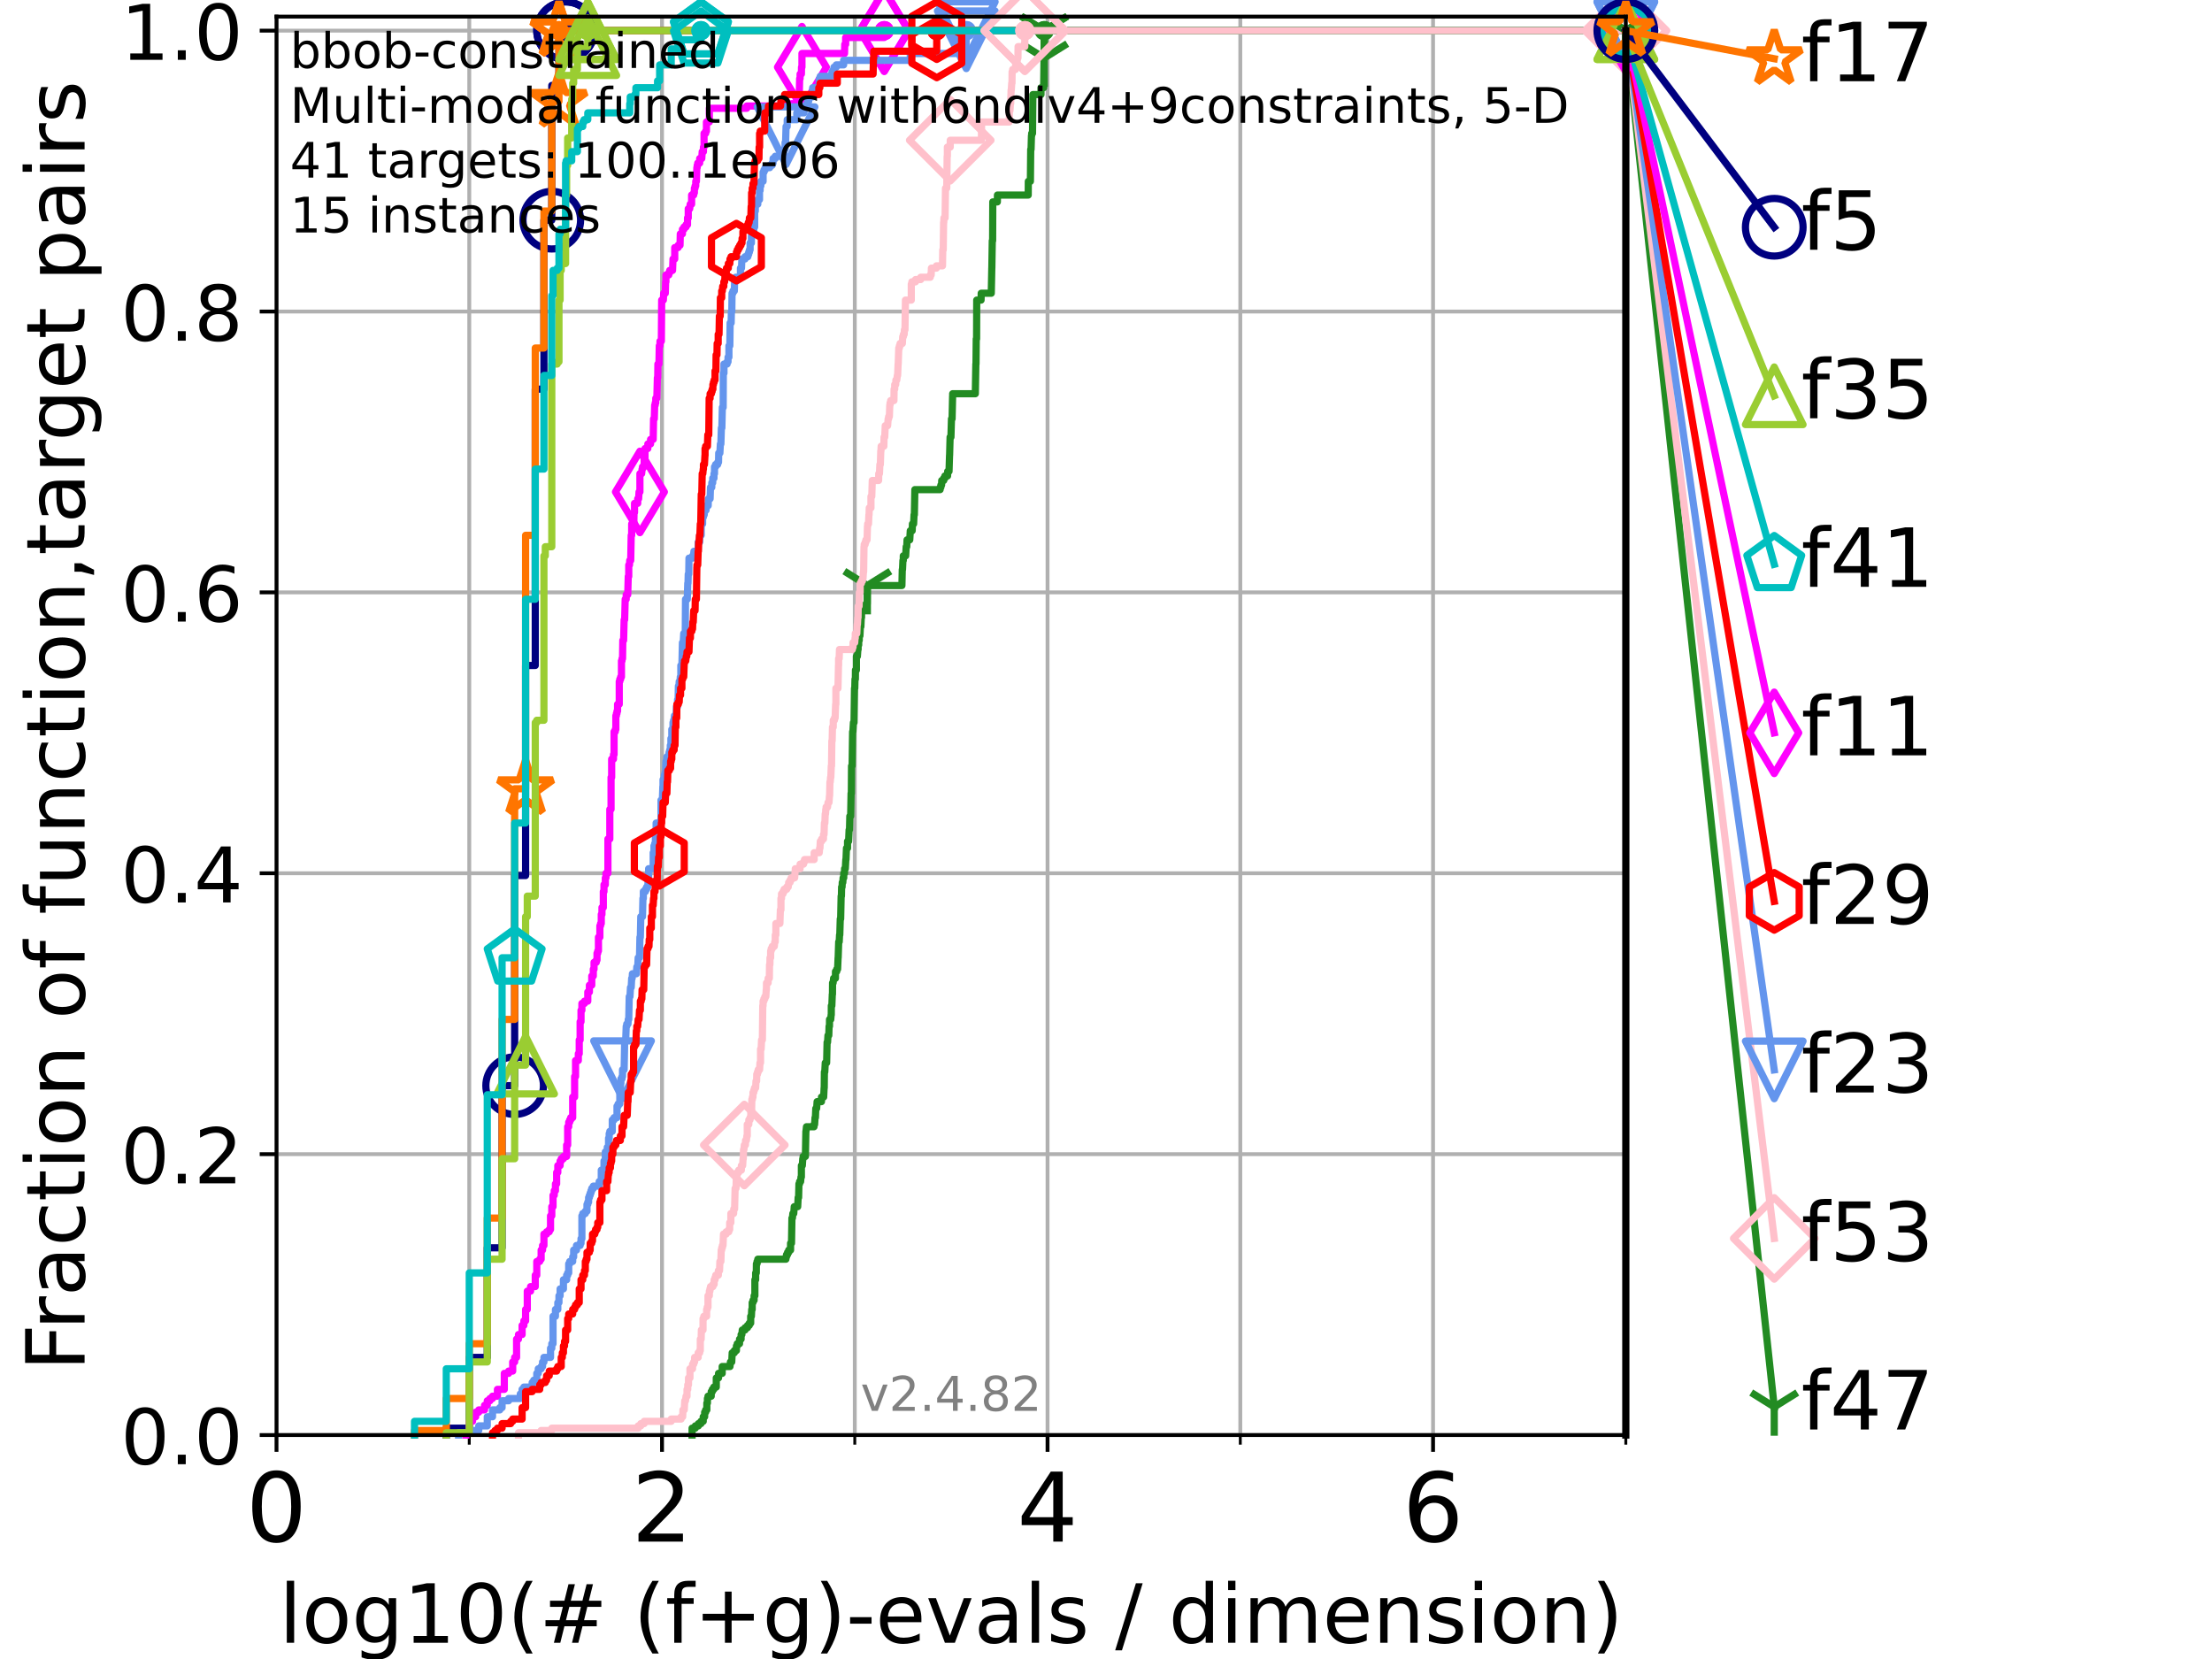 <?xml version="1.0" encoding="utf-8" standalone="no"?>
<!DOCTYPE svg PUBLIC "-//W3C//DTD SVG 1.1//EN"
  "http://www.w3.org/Graphics/SVG/1.1/DTD/svg11.dtd">
<!-- Created with matplotlib (https://matplotlib.org/) -->
<svg height="345.6pt" version="1.1" viewBox="0 0 460.8 345.6" width="460.8pt" xmlns="http://www.w3.org/2000/svg" xmlns:xlink="http://www.w3.org/1999/xlink">
 <defs>
  <style type="text/css">*{stroke-linecap:butt;stroke-linejoin:round;}</style>
 </defs>
 <g id="figure_1">
  <g id="patch_1">
   <path d="M 0 345.6 
L 460.8 345.6 
L 460.8 0 
L 0 0 
z
" style="fill:#ffffff;"/>
  </g>
  <g id="axes_1">
   <g id="patch_2">
    <path d="M 57.6 298.944 
L 338.688 298.944 
L 338.688 3.456 
L 57.6 3.456 
z
" style="fill:#ffffff;"/>
   </g>
   <g id="matplotlib.axis_1">
    <g id="xtick_1">
     <g id="line2d_1">
      <path clip-path="url(#p192e5ffd1a)" d="M 57.6 298.944 
L 57.6 3.456 
" style="fill:none;stroke:#b0b0b0;stroke-linecap:square;stroke-width:0.8;"/>
     </g>
     <g id="line2d_2">
      <defs>
       <path d="M 0 0 
L 0 3.5 
" id="mc1d9daa3b8" style="stroke:#000000;stroke-width:0.8;"/>
      </defs>
      <g>
       <use style="stroke:#000000;stroke-width:0.8;" x="57.6" xlink:href="#mc1d9daa3b8" y="298.944"/>
      </g>
     </g>
     <g id="text_1">
      <!-- 0 -->
      <g transform="translate(51.237 321.141)scale(0.2 -0.2)">
       <defs>
        <path d="M 31.781 66.406 
Q 24.172 66.406 20.328 58.906 
Q 16.5 51.422 16.5 36.375 
Q 16.5 21.391 20.328 13.891 
Q 24.172 6.391 31.781 6.391 
Q 39.453 6.391 43.281 13.891 
Q 47.125 21.391 47.125 36.375 
Q 47.125 51.422 43.281 58.906 
Q 39.453 66.406 31.781 66.406 
z
M 31.781 74.219 
Q 44.047 74.219 50.516 64.516 
Q 56.984 54.828 56.984 36.375 
Q 56.984 17.969 50.516 8.266 
Q 44.047 -1.422 31.781 -1.422 
Q 19.531 -1.422 13.062 8.266 
Q 6.594 17.969 6.594 36.375 
Q 6.594 54.828 13.062 64.516 
Q 19.531 74.219 31.781 74.219 
z
" id="DejaVuSans-48"/>
       </defs>
       <use xlink:href="#DejaVuSans-48"/>
      </g>
     </g>
    </g>
    <g id="xtick_2">
     <g id="line2d_3">
      <path clip-path="url(#p192e5ffd1a)" d="M 137.911 298.944 
L 137.911 3.456 
" style="fill:none;stroke:#b0b0b0;stroke-linecap:square;stroke-width:0.8;"/>
     </g>
     <g id="line2d_4">
      <g>
       <use style="stroke:#000000;stroke-width:0.8;" x="137.911" xlink:href="#mc1d9daa3b8" y="298.944"/>
      </g>
     </g>
     <g id="text_2">
      <!-- 2 -->
      <g transform="translate(131.548 321.141)scale(0.2 -0.2)">
       <defs>
        <path d="M 19.188 8.297 
L 53.609 8.297 
L 53.609 0 
L 7.328 0 
L 7.328 8.297 
Q 12.938 14.109 22.625 23.891 
Q 32.328 33.688 34.812 36.531 
Q 39.547 41.844 41.422 45.531 
Q 43.312 49.219 43.312 52.781 
Q 43.312 58.594 39.234 62.25 
Q 35.156 65.922 28.609 65.922 
Q 23.969 65.922 18.812 64.312 
Q 13.672 62.703 7.812 59.422 
L 7.812 69.391 
Q 13.766 71.781 18.938 73 
Q 24.125 74.219 28.422 74.219 
Q 39.75 74.219 46.484 68.547 
Q 53.219 62.891 53.219 53.422 
Q 53.219 48.922 51.531 44.891 
Q 49.859 40.875 45.406 35.406 
Q 44.188 33.984 37.641 27.219 
Q 31.109 20.453 19.188 8.297 
z
" id="DejaVuSans-50"/>
       </defs>
       <use xlink:href="#DejaVuSans-50"/>
      </g>
     </g>
    </g>
    <g id="xtick_3">
     <g id="line2d_5">
      <path clip-path="url(#p192e5ffd1a)" d="M 218.222 298.944 
L 218.222 3.456 
" style="fill:none;stroke:#b0b0b0;stroke-linecap:square;stroke-width:0.8;"/>
     </g>
     <g id="line2d_6">
      <g>
       <use style="stroke:#000000;stroke-width:0.8;" x="218.222" xlink:href="#mc1d9daa3b8" y="298.944"/>
      </g>
     </g>
     <g id="text_3">
      <!-- 4 -->
      <g transform="translate(211.859 321.141)scale(0.2 -0.2)">
       <defs>
        <path d="M 37.797 64.312 
L 12.891 25.391 
L 37.797 25.391 
z
M 35.203 72.906 
L 47.609 72.906 
L 47.609 25.391 
L 58.016 25.391 
L 58.016 17.188 
L 47.609 17.188 
L 47.609 0 
L 37.797 0 
L 37.797 17.188 
L 4.891 17.188 
L 4.891 26.703 
z
" id="DejaVuSans-52"/>
       </defs>
       <use xlink:href="#DejaVuSans-52"/>
      </g>
     </g>
    </g>
    <g id="xtick_4">
     <g id="line2d_7">
      <path clip-path="url(#p192e5ffd1a)" d="M 298.533 298.944 
L 298.533 3.456 
" style="fill:none;stroke:#b0b0b0;stroke-linecap:square;stroke-width:0.8;"/>
     </g>
     <g id="line2d_8">
      <g>
       <use style="stroke:#000000;stroke-width:0.8;" x="298.533" xlink:href="#mc1d9daa3b8" y="298.944"/>
      </g>
     </g>
     <g id="text_4">
      <!-- 6 -->
      <g transform="translate(292.17 321.141)scale(0.2 -0.2)">
       <defs>
        <path d="M 33.016 40.375 
Q 26.375 40.375 22.484 35.828 
Q 18.609 31.297 18.609 23.391 
Q 18.609 15.531 22.484 10.953 
Q 26.375 6.391 33.016 6.391 
Q 39.656 6.391 43.531 10.953 
Q 47.406 15.531 47.406 23.391 
Q 47.406 31.297 43.531 35.828 
Q 39.656 40.375 33.016 40.375 
z
M 52.594 71.297 
L 52.594 62.312 
Q 48.875 64.062 45.094 64.984 
Q 41.312 65.922 37.594 65.922 
Q 27.828 65.922 22.672 59.328 
Q 17.531 52.734 16.797 39.406 
Q 19.672 43.656 24.016 45.922 
Q 28.375 48.188 33.594 48.188 
Q 44.578 48.188 50.953 41.516 
Q 57.328 34.859 57.328 23.391 
Q 57.328 12.156 50.688 5.359 
Q 44.047 -1.422 33.016 -1.422 
Q 20.359 -1.422 13.672 8.266 
Q 6.984 17.969 6.984 36.375 
Q 6.984 53.656 15.188 63.938 
Q 23.391 74.219 37.203 74.219 
Q 40.922 74.219 44.703 73.484 
Q 48.484 72.75 52.594 71.297 
z
" id="DejaVuSans-54"/>
       </defs>
       <use xlink:href="#DejaVuSans-54"/>
      </g>
     </g>
    </g>
    <g id="xtick_5">
     <g id="line2d_9">
      <path clip-path="url(#p192e5ffd1a)" d="M 97.755 298.944 
L 97.755 3.456 
" style="fill:none;stroke:#b0b0b0;stroke-linecap:square;stroke-width:0.8;"/>
     </g>
     <g id="line2d_10">
      <defs>
       <path d="M 0 0 
L 0 2 
" id="m966dc3e162" style="stroke:#000000;stroke-width:0.6;"/>
      </defs>
      <g>
       <use style="stroke:#000000;stroke-width:0.6;" x="97.755" xlink:href="#m966dc3e162" y="298.944"/>
      </g>
     </g>
    </g>
    <g id="xtick_6">
     <g id="line2d_11">
      <path clip-path="url(#p192e5ffd1a)" d="M 178.066 298.944 
L 178.066 3.456 
" style="fill:none;stroke:#b0b0b0;stroke-linecap:square;stroke-width:0.8;"/>
     </g>
     <g id="line2d_12">
      <g>
       <use style="stroke:#000000;stroke-width:0.6;" x="178.066" xlink:href="#m966dc3e162" y="298.944"/>
      </g>
     </g>
    </g>
    <g id="xtick_7">
     <g id="line2d_13">
      <path clip-path="url(#p192e5ffd1a)" d="M 258.377 298.944 
L 258.377 3.456 
" style="fill:none;stroke:#b0b0b0;stroke-linecap:square;stroke-width:0.8;"/>
     </g>
     <g id="line2d_14">
      <g>
       <use style="stroke:#000000;stroke-width:0.6;" x="258.377" xlink:href="#m966dc3e162" y="298.944"/>
      </g>
     </g>
    </g>
    <g id="xtick_8">
     <g id="line2d_15">
      <path clip-path="url(#p192e5ffd1a)" d="M 338.688 298.944 
L 338.688 3.456 
" style="fill:none;stroke:#b0b0b0;stroke-linecap:square;stroke-width:0.8;"/>
     </g>
     <g id="line2d_16">
      <g>
       <use style="stroke:#000000;stroke-width:0.6;" x="338.688" xlink:href="#m966dc3e162" y="298.944"/>
      </g>
     </g>
    </g>
    <g id="text_5">
     <!-- log10(# (f+g)-evals / dimension) -->
     <g transform="translate(58.145 342.218)scale(0.17 -0.17)">
      <defs>
       <path d="M 9.422 75.984 
L 18.406 75.984 
L 18.406 0 
L 9.422 0 
z
" id="DejaVuSans-108"/>
       <path d="M 30.609 48.391 
Q 23.391 48.391 19.188 42.75 
Q 14.984 37.109 14.984 27.297 
Q 14.984 17.484 19.156 11.844 
Q 23.344 6.203 30.609 6.203 
Q 37.797 6.203 41.984 11.859 
Q 46.188 17.531 46.188 27.297 
Q 46.188 37.016 41.984 42.703 
Q 37.797 48.391 30.609 48.391 
z
M 30.609 56 
Q 42.328 56 49.016 48.375 
Q 55.719 40.766 55.719 27.297 
Q 55.719 13.875 49.016 6.219 
Q 42.328 -1.422 30.609 -1.422 
Q 18.844 -1.422 12.172 6.219 
Q 5.516 13.875 5.516 27.297 
Q 5.516 40.766 12.172 48.375 
Q 18.844 56 30.609 56 
z
" id="DejaVuSans-111"/>
       <path d="M 45.406 27.984 
Q 45.406 37.75 41.375 43.109 
Q 37.359 48.484 30.078 48.484 
Q 22.859 48.484 18.828 43.109 
Q 14.797 37.75 14.797 27.984 
Q 14.797 18.266 18.828 12.891 
Q 22.859 7.516 30.078 7.516 
Q 37.359 7.516 41.375 12.891 
Q 45.406 18.266 45.406 27.984 
z
M 54.391 6.781 
Q 54.391 -7.172 48.188 -13.984 
Q 42 -20.797 29.203 -20.797 
Q 24.469 -20.797 20.266 -20.094 
Q 16.062 -19.391 12.109 -17.922 
L 12.109 -9.188 
Q 16.062 -11.328 19.922 -12.344 
Q 23.781 -13.375 27.781 -13.375 
Q 36.625 -13.375 41.016 -8.766 
Q 45.406 -4.156 45.406 5.172 
L 45.406 9.625 
Q 42.625 4.781 38.281 2.391 
Q 33.938 0 27.875 0 
Q 17.828 0 11.672 7.656 
Q 5.516 15.328 5.516 27.984 
Q 5.516 40.672 11.672 48.328 
Q 17.828 56 27.875 56 
Q 33.938 56 38.281 53.609 
Q 42.625 51.219 45.406 46.391 
L 45.406 54.688 
L 54.391 54.688 
z
" id="DejaVuSans-103"/>
       <path d="M 12.406 8.297 
L 28.516 8.297 
L 28.516 63.922 
L 10.984 60.406 
L 10.984 69.391 
L 28.422 72.906 
L 38.281 72.906 
L 38.281 8.297 
L 54.391 8.297 
L 54.391 0 
L 12.406 0 
z
" id="DejaVuSans-49"/>
       <path d="M 31 75.875 
Q 24.469 64.656 21.281 53.656 
Q 18.109 42.672 18.109 31.391 
Q 18.109 20.125 21.312 9.062 
Q 24.516 -2 31 -13.188 
L 23.188 -13.188 
Q 15.875 -1.703 12.234 9.375 
Q 8.594 20.453 8.594 31.391 
Q 8.594 42.281 12.203 53.312 
Q 15.828 64.359 23.188 75.875 
z
" id="DejaVuSans-40"/>
       <path d="M 51.125 44 
L 36.922 44 
L 32.812 27.688 
L 47.125 27.688 
z
M 43.797 71.781 
L 38.719 51.516 
L 52.984 51.516 
L 58.109 71.781 
L 65.922 71.781 
L 60.891 51.516 
L 76.125 51.516 
L 76.125 44 
L 58.984 44 
L 54.984 27.688 
L 70.516 27.688 
L 70.516 20.219 
L 53.078 20.219 
L 48 0 
L 40.188 0 
L 45.219 20.219 
L 30.906 20.219 
L 25.875 0 
L 18.016 0 
L 23.094 20.219 
L 7.719 20.219 
L 7.719 27.688 
L 24.906 27.688 
L 29 44 
L 13.281 44 
L 13.281 51.516 
L 30.906 51.516 
L 35.891 71.781 
z
" id="DejaVuSans-35"/>
       <path id="DejaVuSans-32"/>
       <path d="M 37.109 75.984 
L 37.109 68.5 
L 28.516 68.5 
Q 23.688 68.5 21.797 66.547 
Q 19.922 64.594 19.922 59.516 
L 19.922 54.688 
L 34.719 54.688 
L 34.719 47.703 
L 19.922 47.703 
L 19.922 0 
L 10.891 0 
L 10.891 47.703 
L 2.297 47.703 
L 2.297 54.688 
L 10.891 54.688 
L 10.891 58.5 
Q 10.891 67.625 15.141 71.797 
Q 19.391 75.984 28.609 75.984 
z
" id="DejaVuSans-102"/>
       <path d="M 46 62.703 
L 46 35.5 
L 73.188 35.5 
L 73.188 27.203 
L 46 27.203 
L 46 0 
L 37.797 0 
L 37.797 27.203 
L 10.594 27.203 
L 10.594 35.5 
L 37.797 35.5 
L 37.797 62.703 
z
" id="DejaVuSans-43"/>
       <path d="M 8.016 75.875 
L 15.828 75.875 
Q 23.141 64.359 26.781 53.312 
Q 30.422 42.281 30.422 31.391 
Q 30.422 20.453 26.781 9.375 
Q 23.141 -1.703 15.828 -13.188 
L 8.016 -13.188 
Q 14.5 -2 17.703 9.062 
Q 20.906 20.125 20.906 31.391 
Q 20.906 42.672 17.703 53.656 
Q 14.5 64.656 8.016 75.875 
z
" id="DejaVuSans-41"/>
       <path d="M 4.891 31.391 
L 31.203 31.391 
L 31.203 23.391 
L 4.891 23.391 
z
" id="DejaVuSans-45"/>
       <path d="M 56.203 29.594 
L 56.203 25.203 
L 14.891 25.203 
Q 15.484 15.922 20.484 11.062 
Q 25.484 6.203 34.422 6.203 
Q 39.594 6.203 44.453 7.469 
Q 49.312 8.734 54.109 11.281 
L 54.109 2.781 
Q 49.266 0.734 44.188 -0.344 
Q 39.109 -1.422 33.891 -1.422 
Q 20.797 -1.422 13.156 6.188 
Q 5.516 13.812 5.516 26.812 
Q 5.516 40.234 12.766 48.109 
Q 20.016 56 32.328 56 
Q 43.359 56 49.781 48.891 
Q 56.203 41.797 56.203 29.594 
z
M 47.219 32.234 
Q 47.125 39.594 43.094 43.984 
Q 39.062 48.391 32.422 48.391 
Q 24.906 48.391 20.391 44.141 
Q 15.875 39.891 15.188 32.172 
z
" id="DejaVuSans-101"/>
       <path d="M 2.984 54.688 
L 12.5 54.688 
L 29.594 8.797 
L 46.688 54.688 
L 56.203 54.688 
L 35.688 0 
L 23.484 0 
z
" id="DejaVuSans-118"/>
       <path d="M 34.281 27.484 
Q 23.391 27.484 19.188 25 
Q 14.984 22.516 14.984 16.5 
Q 14.984 11.719 18.141 8.906 
Q 21.297 6.109 26.703 6.109 
Q 34.188 6.109 38.703 11.406 
Q 43.219 16.703 43.219 25.484 
L 43.219 27.484 
z
M 52.203 31.203 
L 52.203 0 
L 43.219 0 
L 43.219 8.297 
Q 40.141 3.328 35.547 0.953 
Q 30.953 -1.422 24.312 -1.422 
Q 15.922 -1.422 10.953 3.297 
Q 6 8.016 6 15.922 
Q 6 25.141 12.172 29.828 
Q 18.359 34.516 30.609 34.516 
L 43.219 34.516 
L 43.219 35.406 
Q 43.219 41.609 39.141 45 
Q 35.062 48.391 27.688 48.391 
Q 23 48.391 18.547 47.266 
Q 14.109 46.141 10.016 43.891 
L 10.016 52.203 
Q 14.938 54.109 19.578 55.047 
Q 24.219 56 28.609 56 
Q 40.484 56 46.344 49.844 
Q 52.203 43.703 52.203 31.203 
z
" id="DejaVuSans-97"/>
       <path d="M 44.281 53.078 
L 44.281 44.578 
Q 40.484 46.531 36.375 47.5 
Q 32.281 48.484 27.875 48.484 
Q 21.188 48.484 17.844 46.438 
Q 14.5 44.391 14.5 40.281 
Q 14.5 37.156 16.891 35.375 
Q 19.281 33.594 26.516 31.984 
L 29.594 31.297 
Q 39.156 29.25 43.188 25.516 
Q 47.219 21.781 47.219 15.094 
Q 47.219 7.469 41.188 3.016 
Q 35.156 -1.422 24.609 -1.422 
Q 20.219 -1.422 15.453 -0.562 
Q 10.688 0.297 5.422 2 
L 5.422 11.281 
Q 10.406 8.688 15.234 7.391 
Q 20.062 6.109 24.812 6.109 
Q 31.156 6.109 34.562 8.281 
Q 37.984 10.453 37.984 14.406 
Q 37.984 18.062 35.516 20.016 
Q 33.062 21.969 24.703 23.781 
L 21.578 24.516 
Q 13.234 26.266 9.516 29.906 
Q 5.812 33.547 5.812 39.891 
Q 5.812 47.609 11.281 51.797 
Q 16.75 56 26.812 56 
Q 31.781 56 36.172 55.266 
Q 40.578 54.547 44.281 53.078 
z
" id="DejaVuSans-115"/>
       <path d="M 25.391 72.906 
L 33.688 72.906 
L 8.297 -9.281 
L 0 -9.281 
z
" id="DejaVuSans-47"/>
       <path d="M 45.406 46.391 
L 45.406 75.984 
L 54.391 75.984 
L 54.391 0 
L 45.406 0 
L 45.406 8.203 
Q 42.578 3.328 38.25 0.953 
Q 33.938 -1.422 27.875 -1.422 
Q 17.969 -1.422 11.734 6.484 
Q 5.516 14.406 5.516 27.297 
Q 5.516 40.188 11.734 48.094 
Q 17.969 56 27.875 56 
Q 33.938 56 38.25 53.625 
Q 42.578 51.266 45.406 46.391 
z
M 14.797 27.297 
Q 14.797 17.391 18.875 11.75 
Q 22.953 6.109 30.078 6.109 
Q 37.203 6.109 41.297 11.75 
Q 45.406 17.391 45.406 27.297 
Q 45.406 37.203 41.297 42.844 
Q 37.203 48.484 30.078 48.484 
Q 22.953 48.484 18.875 42.844 
Q 14.797 37.203 14.797 27.297 
z
" id="DejaVuSans-100"/>
       <path d="M 9.422 54.688 
L 18.406 54.688 
L 18.406 0 
L 9.422 0 
z
M 9.422 75.984 
L 18.406 75.984 
L 18.406 64.594 
L 9.422 64.594 
z
" id="DejaVuSans-105"/>
       <path d="M 52 44.188 
Q 55.375 50.25 60.062 53.125 
Q 64.75 56 71.094 56 
Q 79.641 56 84.281 50.016 
Q 88.922 44.047 88.922 33.016 
L 88.922 0 
L 79.891 0 
L 79.891 32.719 
Q 79.891 40.578 77.094 44.375 
Q 74.312 48.188 68.609 48.188 
Q 61.625 48.188 57.562 43.547 
Q 53.516 38.922 53.516 30.906 
L 53.516 0 
L 44.484 0 
L 44.484 32.719 
Q 44.484 40.625 41.703 44.406 
Q 38.922 48.188 33.109 48.188 
Q 26.219 48.188 22.156 43.531 
Q 18.109 38.875 18.109 30.906 
L 18.109 0 
L 9.078 0 
L 9.078 54.688 
L 18.109 54.688 
L 18.109 46.188 
Q 21.188 51.219 25.484 53.609 
Q 29.781 56 35.688 56 
Q 41.656 56 45.828 52.969 
Q 50 49.953 52 44.188 
z
" id="DejaVuSans-109"/>
       <path d="M 54.891 33.016 
L 54.891 0 
L 45.906 0 
L 45.906 32.719 
Q 45.906 40.484 42.875 44.328 
Q 39.844 48.188 33.797 48.188 
Q 26.516 48.188 22.312 43.547 
Q 18.109 38.922 18.109 30.906 
L 18.109 0 
L 9.078 0 
L 9.078 54.688 
L 18.109 54.688 
L 18.109 46.188 
Q 21.344 51.125 25.703 53.562 
Q 30.078 56 35.797 56 
Q 45.219 56 50.047 50.172 
Q 54.891 44.344 54.891 33.016 
z
" id="DejaVuSans-110"/>
      </defs>
      <use xlink:href="#DejaVuSans-108"/>
      <use x="27.783" xlink:href="#DejaVuSans-111"/>
      <use x="88.965" xlink:href="#DejaVuSans-103"/>
      <use x="152.441" xlink:href="#DejaVuSans-49"/>
      <use x="216.064" xlink:href="#DejaVuSans-48"/>
      <use x="279.688" xlink:href="#DejaVuSans-40"/>
      <use x="318.701" xlink:href="#DejaVuSans-35"/>
      <use x="402.49" xlink:href="#DejaVuSans-32"/>
      <use x="434.277" xlink:href="#DejaVuSans-40"/>
      <use x="473.291" xlink:href="#DejaVuSans-102"/>
      <use x="508.496" xlink:href="#DejaVuSans-43"/>
      <use x="592.285" xlink:href="#DejaVuSans-103"/>
      <use x="655.762" xlink:href="#DejaVuSans-41"/>
      <use x="694.775" xlink:href="#DejaVuSans-45"/>
      <use x="730.859" xlink:href="#DejaVuSans-101"/>
      <use x="792.383" xlink:href="#DejaVuSans-118"/>
      <use x="851.562" xlink:href="#DejaVuSans-97"/>
      <use x="912.842" xlink:href="#DejaVuSans-108"/>
      <use x="940.625" xlink:href="#DejaVuSans-115"/>
      <use x="992.725" xlink:href="#DejaVuSans-32"/>
      <use x="1024.512" xlink:href="#DejaVuSans-47"/>
      <use x="1058.203" xlink:href="#DejaVuSans-32"/>
      <use x="1089.99" xlink:href="#DejaVuSans-100"/>
      <use x="1153.467" xlink:href="#DejaVuSans-105"/>
      <use x="1181.25" xlink:href="#DejaVuSans-109"/>
      <use x="1278.662" xlink:href="#DejaVuSans-101"/>
      <use x="1340.186" xlink:href="#DejaVuSans-110"/>
      <use x="1403.564" xlink:href="#DejaVuSans-115"/>
      <use x="1455.664" xlink:href="#DejaVuSans-105"/>
      <use x="1483.447" xlink:href="#DejaVuSans-111"/>
      <use x="1544.629" xlink:href="#DejaVuSans-110"/>
      <use x="1608.008" xlink:href="#DejaVuSans-41"/>
     </g>
    </g>
   </g>
   <g id="matplotlib.axis_2">
    <g id="ytick_1">
     <g id="line2d_17">
      <path clip-path="url(#p192e5ffd1a)" d="M 57.6 298.944 
L 338.688 298.944 
" style="fill:none;stroke:#b0b0b0;stroke-linecap:square;stroke-width:0.8;"/>
     </g>
     <g id="line2d_18">
      <defs>
       <path d="M 0 0 
L -3.5 0 
" id="m36942b101b" style="stroke:#000000;stroke-width:0.8;"/>
      </defs>
      <g>
       <use style="stroke:#000000;stroke-width:0.8;" x="57.6" xlink:href="#m36942b101b" y="298.944"/>
      </g>
     </g>
     <g id="text_6">
      <!-- 0.0 -->
      <g transform="translate(25.155 305.023)scale(0.16 -0.16)">
       <defs>
        <path d="M 10.688 12.406 
L 21 12.406 
L 21 0 
L 10.688 0 
z
" id="DejaVuSans-46"/>
       </defs>
       <use xlink:href="#DejaVuSans-48"/>
       <use x="63.623" xlink:href="#DejaVuSans-46"/>
       <use x="95.41" xlink:href="#DejaVuSans-48"/>
      </g>
     </g>
    </g>
    <g id="ytick_2">
     <g id="line2d_19">
      <path clip-path="url(#p192e5ffd1a)" d="M 57.6 240.432 
L 338.688 240.432 
" style="fill:none;stroke:#b0b0b0;stroke-linecap:square;stroke-width:0.8;"/>
     </g>
     <g id="line2d_20">
      <g>
       <use style="stroke:#000000;stroke-width:0.8;" x="57.6" xlink:href="#m36942b101b" y="240.432"/>
      </g>
     </g>
     <g id="text_7">
      <!-- 0.2 -->
      <g transform="translate(25.155 246.51)scale(0.16 -0.16)">
       <use xlink:href="#DejaVuSans-48"/>
       <use x="63.623" xlink:href="#DejaVuSans-46"/>
       <use x="95.41" xlink:href="#DejaVuSans-50"/>
      </g>
     </g>
    </g>
    <g id="ytick_3">
     <g id="line2d_21">
      <path clip-path="url(#p192e5ffd1a)" d="M 57.6 181.919 
L 338.688 181.919 
" style="fill:none;stroke:#b0b0b0;stroke-linecap:square;stroke-width:0.8;"/>
     </g>
     <g id="line2d_22">
      <g>
       <use style="stroke:#000000;stroke-width:0.8;" x="57.6" xlink:href="#m36942b101b" y="181.919"/>
      </g>
     </g>
     <g id="text_8">
      <!-- 0.4 -->
      <g transform="translate(25.155 187.998)scale(0.16 -0.16)">
       <use xlink:href="#DejaVuSans-48"/>
       <use x="63.623" xlink:href="#DejaVuSans-46"/>
       <use x="95.41" xlink:href="#DejaVuSans-52"/>
      </g>
     </g>
    </g>
    <g id="ytick_4">
     <g id="line2d_23">
      <path clip-path="url(#p192e5ffd1a)" d="M 57.6 123.407 
L 338.688 123.407 
" style="fill:none;stroke:#b0b0b0;stroke-linecap:square;stroke-width:0.8;"/>
     </g>
     <g id="line2d_24">
      <g>
       <use style="stroke:#000000;stroke-width:0.8;" x="57.6" xlink:href="#m36942b101b" y="123.407"/>
      </g>
     </g>
     <g id="text_9">
      <!-- 0.6 -->
      <g transform="translate(25.155 129.485)scale(0.16 -0.16)">
       <use xlink:href="#DejaVuSans-48"/>
       <use x="63.623" xlink:href="#DejaVuSans-46"/>
       <use x="95.41" xlink:href="#DejaVuSans-54"/>
      </g>
     </g>
    </g>
    <g id="ytick_5">
     <g id="line2d_25">
      <path clip-path="url(#p192e5ffd1a)" d="M 57.6 64.894 
L 338.688 64.894 
" style="fill:none;stroke:#b0b0b0;stroke-linecap:square;stroke-width:0.8;"/>
     </g>
     <g id="line2d_26">
      <g>
       <use style="stroke:#000000;stroke-width:0.8;" x="57.6" xlink:href="#m36942b101b" y="64.894"/>
      </g>
     </g>
     <g id="text_10">
      <!-- 0.8 -->
      <g transform="translate(25.155 70.973)scale(0.16 -0.16)">
       <defs>
        <path d="M 31.781 34.625 
Q 24.75 34.625 20.719 30.859 
Q 16.703 27.094 16.703 20.516 
Q 16.703 13.922 20.719 10.156 
Q 24.75 6.391 31.781 6.391 
Q 38.812 6.391 42.859 10.172 
Q 46.922 13.969 46.922 20.516 
Q 46.922 27.094 42.891 30.859 
Q 38.875 34.625 31.781 34.625 
z
M 21.922 38.812 
Q 15.578 40.375 12.031 44.719 
Q 8.5 49.078 8.5 55.328 
Q 8.5 64.062 14.719 69.141 
Q 20.953 74.219 31.781 74.219 
Q 42.672 74.219 48.875 69.141 
Q 55.078 64.062 55.078 55.328 
Q 55.078 49.078 51.531 44.719 
Q 48 40.375 41.703 38.812 
Q 48.828 37.156 52.797 32.312 
Q 56.781 27.484 56.781 20.516 
Q 56.781 9.906 50.312 4.234 
Q 43.844 -1.422 31.781 -1.422 
Q 19.734 -1.422 13.25 4.234 
Q 6.781 9.906 6.781 20.516 
Q 6.781 27.484 10.781 32.312 
Q 14.797 37.156 21.922 38.812 
z
M 18.312 54.391 
Q 18.312 48.734 21.844 45.562 
Q 25.391 42.391 31.781 42.391 
Q 38.141 42.391 41.719 45.562 
Q 45.312 48.734 45.312 54.391 
Q 45.312 60.062 41.719 63.234 
Q 38.141 66.406 31.781 66.406 
Q 25.391 66.406 21.844 63.234 
Q 18.312 60.062 18.312 54.391 
z
" id="DejaVuSans-56"/>
       </defs>
       <use xlink:href="#DejaVuSans-48"/>
       <use x="63.623" xlink:href="#DejaVuSans-46"/>
       <use x="95.41" xlink:href="#DejaVuSans-56"/>
      </g>
     </g>
    </g>
    <g id="ytick_6">
     <g id="line2d_27">
      <path clip-path="url(#p192e5ffd1a)" d="M 57.6 6.382 
L 338.688 6.382 
" style="fill:none;stroke:#b0b0b0;stroke-linecap:square;stroke-width:0.8;"/>
     </g>
     <g id="line2d_28">
      <g>
       <use style="stroke:#000000;stroke-width:0.8;" x="57.6" xlink:href="#m36942b101b" y="6.382"/>
      </g>
     </g>
     <g id="text_11">
      <!-- 1.0 -->
      <g transform="translate(25.155 12.46)scale(0.16 -0.16)">
       <use xlink:href="#DejaVuSans-49"/>
       <use x="63.623" xlink:href="#DejaVuSans-46"/>
       <use x="95.41" xlink:href="#DejaVuSans-48"/>
      </g>
     </g>
    </g>
    <g id="text_12">
     <!-- Fraction of function,target pairs -->
     <g transform="translate(17.62 285.585)rotate(-90)scale(0.17 -0.17)">
      <defs>
       <path d="M 9.812 72.906 
L 51.703 72.906 
L 51.703 64.594 
L 19.672 64.594 
L 19.672 43.109 
L 48.578 43.109 
L 48.578 34.812 
L 19.672 34.812 
L 19.672 0 
L 9.812 0 
z
" id="DejaVuSans-70"/>
       <path d="M 41.109 46.297 
Q 39.594 47.172 37.812 47.578 
Q 36.031 48 33.891 48 
Q 26.266 48 22.188 43.047 
Q 18.109 38.094 18.109 28.812 
L 18.109 0 
L 9.078 0 
L 9.078 54.688 
L 18.109 54.688 
L 18.109 46.188 
Q 20.953 51.172 25.484 53.578 
Q 30.031 56 36.531 56 
Q 37.453 56 38.578 55.875 
Q 39.703 55.766 41.062 55.516 
z
" id="DejaVuSans-114"/>
       <path d="M 48.781 52.594 
L 48.781 44.188 
Q 44.969 46.297 41.141 47.344 
Q 37.312 48.391 33.406 48.391 
Q 24.656 48.391 19.812 42.844 
Q 14.984 37.312 14.984 27.297 
Q 14.984 17.281 19.812 11.734 
Q 24.656 6.203 33.406 6.203 
Q 37.312 6.203 41.141 7.25 
Q 44.969 8.297 48.781 10.406 
L 48.781 2.094 
Q 45.016 0.344 40.984 -0.531 
Q 36.969 -1.422 32.422 -1.422 
Q 20.062 -1.422 12.781 6.344 
Q 5.516 14.109 5.516 27.297 
Q 5.516 40.672 12.859 48.328 
Q 20.219 56 33.016 56 
Q 37.156 56 41.109 55.141 
Q 45.062 54.297 48.781 52.594 
z
" id="DejaVuSans-99"/>
       <path d="M 18.312 70.219 
L 18.312 54.688 
L 36.812 54.688 
L 36.812 47.703 
L 18.312 47.703 
L 18.312 18.016 
Q 18.312 11.328 20.141 9.422 
Q 21.969 7.516 27.594 7.516 
L 36.812 7.516 
L 36.812 0 
L 27.594 0 
Q 17.188 0 13.234 3.875 
Q 9.281 7.766 9.281 18.016 
L 9.281 47.703 
L 2.688 47.703 
L 2.688 54.688 
L 9.281 54.688 
L 9.281 70.219 
z
" id="DejaVuSans-116"/>
       <path d="M 8.5 21.578 
L 8.5 54.688 
L 17.484 54.688 
L 17.484 21.922 
Q 17.484 14.156 20.5 10.266 
Q 23.531 6.391 29.594 6.391 
Q 36.859 6.391 41.078 11.031 
Q 45.312 15.672 45.312 23.688 
L 45.312 54.688 
L 54.297 54.688 
L 54.297 0 
L 45.312 0 
L 45.312 8.406 
Q 42.047 3.422 37.719 1 
Q 33.406 -1.422 27.688 -1.422 
Q 18.266 -1.422 13.375 4.438 
Q 8.5 10.297 8.5 21.578 
z
M 31.109 56 
z
" id="DejaVuSans-117"/>
       <path d="M 11.719 12.406 
L 22.016 12.406 
L 22.016 4 
L 14.016 -11.625 
L 7.719 -11.625 
L 11.719 4 
z
" id="DejaVuSans-44"/>
       <path d="M 18.109 8.203 
L 18.109 -20.797 
L 9.078 -20.797 
L 9.078 54.688 
L 18.109 54.688 
L 18.109 46.391 
Q 20.953 51.266 25.266 53.625 
Q 29.594 56 35.594 56 
Q 45.562 56 51.781 48.094 
Q 58.016 40.188 58.016 27.297 
Q 58.016 14.406 51.781 6.484 
Q 45.562 -1.422 35.594 -1.422 
Q 29.594 -1.422 25.266 0.953 
Q 20.953 3.328 18.109 8.203 
z
M 48.688 27.297 
Q 48.688 37.203 44.609 42.844 
Q 40.531 48.484 33.406 48.484 
Q 26.266 48.484 22.188 42.844 
Q 18.109 37.203 18.109 27.297 
Q 18.109 17.391 22.188 11.75 
Q 26.266 6.109 33.406 6.109 
Q 40.531 6.109 44.609 11.75 
Q 48.688 17.391 48.688 27.297 
z
" id="DejaVuSans-112"/>
      </defs>
      <use xlink:href="#DejaVuSans-70"/>
      <use x="50.27" xlink:href="#DejaVuSans-114"/>
      <use x="91.383" xlink:href="#DejaVuSans-97"/>
      <use x="152.662" xlink:href="#DejaVuSans-99"/>
      <use x="207.643" xlink:href="#DejaVuSans-116"/>
      <use x="246.852" xlink:href="#DejaVuSans-105"/>
      <use x="274.635" xlink:href="#DejaVuSans-111"/>
      <use x="335.816" xlink:href="#DejaVuSans-110"/>
      <use x="399.195" xlink:href="#DejaVuSans-32"/>
      <use x="430.982" xlink:href="#DejaVuSans-111"/>
      <use x="492.164" xlink:href="#DejaVuSans-102"/>
      <use x="527.369" xlink:href="#DejaVuSans-32"/>
      <use x="559.156" xlink:href="#DejaVuSans-102"/>
      <use x="594.361" xlink:href="#DejaVuSans-117"/>
      <use x="657.74" xlink:href="#DejaVuSans-110"/>
      <use x="721.119" xlink:href="#DejaVuSans-99"/>
      <use x="776.1" xlink:href="#DejaVuSans-116"/>
      <use x="815.309" xlink:href="#DejaVuSans-105"/>
      <use x="843.092" xlink:href="#DejaVuSans-111"/>
      <use x="904.273" xlink:href="#DejaVuSans-110"/>
      <use x="967.652" xlink:href="#DejaVuSans-44"/>
      <use x="999.439" xlink:href="#DejaVuSans-116"/>
      <use x="1038.648" xlink:href="#DejaVuSans-97"/>
      <use x="1099.928" xlink:href="#DejaVuSans-114"/>
      <use x="1139.291" xlink:href="#DejaVuSans-103"/>
      <use x="1202.768" xlink:href="#DejaVuSans-101"/>
      <use x="1264.291" xlink:href="#DejaVuSans-116"/>
      <use x="1303.5" xlink:href="#DejaVuSans-32"/>
      <use x="1335.287" xlink:href="#DejaVuSans-112"/>
      <use x="1398.764" xlink:href="#DejaVuSans-97"/>
      <use x="1460.043" xlink:href="#DejaVuSans-105"/>
      <use x="1487.826" xlink:href="#DejaVuSans-114"/>
      <use x="1528.939" xlink:href="#DejaVuSans-115"/>
     </g>
    </g>
   </g>
   <g id="line2d_29">
    <defs>
     <path d="M 0 1.5 
C 0.398 1.5 0.779 1.342 1.061 1.061 
C 1.342 0.779 1.5 0.398 1.5 0 
C 1.5 -0.398 1.342 -0.779 1.061 -1.061 
C 0.779 -1.342 0.398 -1.5 0 -1.5 
C -0.398 -1.5 -0.779 -1.342 -1.061 -1.061 
C -1.342 -0.779 -1.5 -0.398 -1.5 0 
C -1.5 0.398 -1.342 0.779 -1.061 1.061 
C -0.779 1.342 -0.398 1.5 0 1.5 
z
" id="m004904fc38" style="stroke:#000080;"/>
    </defs>
    <g>
     <use style="fill:#000080;stroke:#000080;" x="117.821" xlink:href="#m004904fc38" y="6.382"/>
     <use style="fill:#000080;stroke:#000080;" x="117.821" xlink:href="#m004904fc38" y="6.382"/>
    </g>
   </g>
   <g id="line2d_30">
    <path d="M 92.969 298.944 
L 92.969 297.517 
L 97.755 297.517 
L 97.755 282.77 
L 101.507 282.77 
L 101.507 259.936 
L 104.592 259.936 
L 104.592 226.16 
L 107.213 226.16 
L 107.213 182.395 
L 109.491 182.395 
L 109.491 138.629 
L 111.506 138.629 
L 111.506 81.068 
L 113.311 81.068 
L 113.311 45.866 
L 114.947 45.866 
L 114.947 17.799 
L 116.443 17.799 
L 116.443 9.712 
L 117.821 9.712 
L 117.821 6.382 
L 338.688 6.382 
" style="fill:none;stroke:#000080;stroke-linecap:square;stroke-width:1.5;"/>
   </g>
   <g id="line2d_31">
    <defs>
     <path d="M 0 6 
C 1.591 6 3.117 5.368 4.243 4.243 
C 5.368 3.117 6 1.591 6 0 
C 6 -1.591 5.368 -3.117 4.243 -4.243 
C 3.117 -5.368 1.591 -6 0 -6 
C -1.591 -6 -3.117 -5.368 -4.243 -4.243 
C -5.368 -3.117 -6 -1.591 -6 0 
C -6 1.591 -5.368 3.117 -4.243 4.243 
C -3.117 5.368 -1.591 6 0 6 
z
" id="ma156eb1ddc" style="stroke:#000080;stroke-width:1.5;"/>
    </defs>
    <g>
     <use style="fill-opacity:0;stroke:#000080;stroke-width:1.5;" x="107.213" xlink:href="#ma156eb1ddc" y="226.16"/>
     <use style="fill-opacity:0;stroke:#000080;stroke-width:1.5;" x="114.947" xlink:href="#ma156eb1ddc" y="45.866"/>
     <use style="fill-opacity:0;stroke:#000080;stroke-width:1.5;" x="117.821" xlink:href="#ma156eb1ddc" y="6.382"/>
     <use style="fill-opacity:0;stroke:#000080;stroke-width:1.5;" x="117.821" xlink:href="#ma156eb1ddc" y="6.382"/>
     <use style="fill-opacity:0;stroke:#000080;stroke-width:1.5;" x="338.688" xlink:href="#ma156eb1ddc" y="6.382"/>
    </g>
   </g>
   <g id="line2d_32">
    <path style="fill:none;stroke:#000080;stroke-linecap:square;stroke-width:1.5;"/>
    <g/>
   </g>
   <g id="line2d_33">
    <defs>
     <path d="M 0 1.5 
C 0.398 1.5 0.779 1.342 1.061 1.061 
C 1.342 0.779 1.5 0.398 1.5 0 
C 1.5 -0.398 1.342 -0.779 1.061 -1.061 
C 0.779 -1.342 0.398 -1.5 0 -1.5 
C -0.398 -1.5 -0.779 -1.342 -1.061 -1.061 
C -1.342 -0.779 -1.5 -0.398 -1.5 0 
C -1.5 0.398 -1.342 0.779 -1.061 1.061 
C -0.779 1.342 -0.398 1.5 0 1.5 
z
" id="mbe084b0c96" style="stroke:#ff00ff;"/>
    </defs>
    <g>
     <use style="fill:#ff00ff;stroke:#ff00ff;" x="184.211" xlink:href="#mbe084b0c96" y="6.382"/>
     <use style="fill:#ff00ff;stroke:#ff00ff;" x="184.211" xlink:href="#mbe084b0c96" y="6.382"/>
    </g>
   </g>
   <g id="line2d_34">
    <path d="M 97.044 298.944 
L 97.044 298.468 
L 97.755 298.468 
L 97.755 296.09 
L 98.439 296.09 
L 98.439 295.138 
L 99.098 295.138 
L 99.098 294.187 
L 99.732 294.187 
L 99.732 293.711 
L 100.935 293.711 
L 100.935 292.76 
L 101.507 292.76 
L 101.507 291.808 
L 102.06 291.808 
L 102.06 291.333 
L 102.597 291.333 
L 102.597 290.857 
L 103.623 290.857 
L 103.623 289.43 
L 105.057 289.43 
L 105.057 286.1 
L 105.952 286.1 
L 105.952 285.624 
L 106.803 285.624 
L 106.803 283.721 
L 107.213 283.721 
L 107.213 282.77 
L 107.614 282.77 
L 107.614 278.964 
L 108.006 278.964 
L 108.006 278.013 
L 108.764 278.013 
L 108.764 276.11 
L 109.132 276.11 
L 109.132 275.158 
L 109.491 275.158 
L 109.491 272.78 
L 109.843 272.78 
L 109.843 268.974 
L 110.527 268.974 
L 110.527 268.023 
L 111.506 268.023 
L 111.506 265.644 
L 111.82 265.644 
L 111.82 262.79 
L 112.432 262.79 
L 112.432 262.314 
L 112.73 262.314 
L 112.73 260.411 
L 113.023 260.411 
L 113.023 259.46 
L 113.311 259.46 
L 113.311 257.081 
L 113.874 257.081 
L 113.874 256.606 
L 114.419 256.606 
L 114.419 256.13 
L 114.685 256.13 
L 114.685 253.276 
L 114.947 253.276 
L 114.947 251.373 
L 115.206 251.373 
L 115.206 248.994 
L 115.46 248.994 
L 115.46 248.043 
L 115.711 248.043 
L 115.711 246.616 
L 115.959 246.616 
L 115.959 244.237 
L 116.203 244.237 
L 116.203 242.81 
L 116.68 242.81 
L 116.68 241.859 
L 116.914 241.859 
L 116.914 241.383 
L 117.373 241.383 
L 117.373 240.907 
L 118.04 240.907 
L 118.04 238.529 
L 118.257 238.529 
L 118.257 234.723 
L 118.471 234.723 
L 118.471 233.772 
L 118.682 233.772 
L 118.682 233.296 
L 118.891 233.296 
L 118.891 232.82 
L 119.301 232.82 
L 119.301 228.539 
L 119.702 228.539 
L 119.702 224.257 
L 119.899 224.257 
L 119.899 220.927 
L 120.477 220.927 
L 120.477 219.5 
L 120.666 219.5 
L 120.666 216.646 
L 120.852 216.646 
L 120.852 212.84 
L 121.037 212.84 
L 121.037 210.462 
L 121.219 210.462 
L 121.219 209.035 
L 121.756 209.035 
L 121.756 208.559 
L 122.447 208.559 
L 122.447 206.656 
L 122.782 206.656 
L 122.782 205.229 
L 123.274 205.229 
L 123.274 203.326 
L 123.594 203.326 
L 123.594 201.899 
L 123.751 201.899 
L 123.751 200.472 
L 124.216 200.472 
L 124.216 199.996 
L 124.369 199.996 
L 124.369 198.569 
L 124.52 198.569 
L 124.52 198.093 
L 124.669 198.093 
L 124.669 195.239 
L 124.965 195.239 
L 124.965 192.86 
L 125.111 192.86 
L 125.111 192.385 
L 125.256 192.385 
L 125.256 190.482 
L 125.399 190.482 
L 125.399 189.055 
L 125.683 189.055 
L 125.683 185.725 
L 125.823 185.725 
L 125.823 184.298 
L 126.1 184.298 
L 126.1 182.87 
L 126.236 182.87 
L 126.236 181.919 
L 126.64 181.919 
L 126.64 174.783 
L 127.035 174.783 
L 127.035 168.599 
L 127.294 168.599 
L 127.294 161.939 
L 127.421 161.939 
L 127.421 158.133 
L 127.799 158.133 
L 127.799 157.182 
L 127.923 157.182 
L 127.923 152.425 
L 128.169 152.425 
L 128.169 151.949 
L 128.291 151.949 
L 128.291 149.095 
L 128.411 149.095 
L 128.411 148.619 
L 128.531 148.619 
L 128.531 148.144 
L 128.65 148.144 
L 128.65 146.716 
L 129.002 146.716 
L 129.002 141.959 
L 129.118 141.959 
L 129.118 141.484 
L 129.291 141.484 
L 129.291 141.008 
L 129.461 141.008 
L 129.461 137.678 
L 129.574 137.678 
L 129.574 137.202 
L 129.686 137.202 
L 129.742 133.397 
L 129.909 133.397 
L 130.019 129.115 
L 130.128 129.115 
L 130.237 124.834 
L 130.452 124.834 
L 130.452 123.882 
L 130.77 123.882 
L 130.875 120.077 
L 130.979 120.077 
L 130.979 117.698 
L 131.134 117.698 
L 131.185 116.747 
L 131.389 116.747 
L 131.49 111.514 
L 131.591 111.514 
L 131.591 109.135 
L 132.036 109.135 
L 132.085 106.757 
L 132.182 106.757 
L 132.182 104.854 
L 132.847 104.854 
L 132.847 103.902 
L 133.033 103.902 
L 133.125 102.475 
L 133.307 102.475 
L 133.307 98.67 
L 133.667 98.67 
L 133.756 97.718 
L 133.844 97.718 
L 133.844 97.242 
L 134.193 97.242 
L 134.193 95.34 
L 134.365 95.34 
L 134.365 93.437 
L 134.953 93.437 
L 134.953 92.485 
L 135.522 92.485 
L 135.522 91.534 
L 136.073 91.534 
L 136.151 87.253 
L 136.304 87.253 
L 136.381 84.398 
L 136.495 84.398 
L 136.495 83.923 
L 136.608 83.923 
L 136.608 82.971 
L 136.832 82.971 
L 136.943 78.69 
L 137.016 78.69 
L 137.053 75.835 
L 137.271 75.835 
L 137.344 72.03 
L 137.487 72.03 
L 137.487 71.078 
L 137.771 71.078 
L 137.841 62.516 
L 138.188 62.516 
L 138.256 61.088 
L 138.595 61.088 
L 138.662 58.71 
L 138.728 58.71 
L 138.728 57.283 
L 139.317 57.283 
L 139.317 56.807 
L 139.509 56.807 
L 139.509 56.331 
L 140.104 56.331 
L 140.196 53.953 
L 140.559 53.953 
L 140.559 51.574 
L 141.264 51.574 
L 141.264 51.098 
L 141.662 51.098 
L 141.718 48.72 
L 142.161 48.72 
L 142.161 47.768 
L 142.486 47.768 
L 142.486 47.293 
L 142.91 47.293 
L 142.91 46.817 
L 143.222 46.817 
L 143.222 45.39 
L 143.375 45.39 
L 143.375 43.487 
L 143.679 43.487 
L 143.779 42.536 
L 144.075 42.536 
L 144.075 40.633 
L 144.511 40.633 
L 144.511 40.157 
L 144.653 40.157 
L 144.653 39.206 
L 144.795 39.206 
L 144.795 38.73 
L 144.935 38.73 
L 144.935 37.779 
L 145.075 37.779 
L 145.167 34.924 
L 145.236 34.924 
L 145.236 34.449 
L 145.35 34.449 
L 145.35 33.973 
L 145.755 33.973 
L 145.755 33.021 
L 146.194 33.021 
L 146.281 31.594 
L 146.538 31.594 
L 146.538 30.643 
L 146.665 30.643 
L 146.665 27.789 
L 147 27.789 
L 147 27.313 
L 147.165 27.313 
L 147.165 25.41 
L 147.77 25.41 
L 147.77 22.556 
L 155.565 22.556 
L 155.565 22.08 
L 164.87 22.08 
L 164.87 21.604 
L 166.31 21.604 
L 166.406 20.177 
L 166.487 20.177 
L 166.582 16.372 
L 166.676 16.372 
L 166.676 15.42 
L 166.948 15.42 
L 166.968 13.993 
L 167.06 13.993 
L 167.06 11.139 
L 175.932 11.139 
L 175.979 9.236 
L 176.167 9.236 
L 176.167 7.809 
L 184.211 7.809 
L 184.211 6.382 
L 338.688 6.382 
L 338.688 6.382 
" style="fill:none;stroke:#ff00ff;stroke-linecap:square;stroke-width:1.5;"/>
   </g>
   <g id="line2d_35">
    <defs>
     <path d="M -0 8.485 
L 5.091 0 
L 0 -8.485 
L -5.091 -0 
z
" id="m576b327701" style="stroke:#ff00ff;stroke-linejoin:miter;stroke-width:1.5;"/>
    </defs>
    <g>
     <use style="fill-opacity:0;stroke:#ff00ff;stroke-linejoin:miter;stroke-width:1.5;" x="133.307" xlink:href="#m576b327701" y="102.475"/>
     <use style="fill-opacity:0;stroke:#ff00ff;stroke-linejoin:miter;stroke-width:1.5;" x="167.06" xlink:href="#m576b327701" y="13.993"/>
     <use style="fill-opacity:0;stroke:#ff00ff;stroke-linejoin:miter;stroke-width:1.5;" x="184.211" xlink:href="#m576b327701" y="6.382"/>
     <use style="fill-opacity:0;stroke:#ff00ff;stroke-linejoin:miter;stroke-width:1.5;" x="184.211" xlink:href="#m576b327701" y="6.382"/>
     <use style="fill-opacity:0;stroke:#ff00ff;stroke-linejoin:miter;stroke-width:1.5;" x="338.688" xlink:href="#m576b327701" y="6.382"/>
    </g>
   </g>
   <g id="line2d_36">
    <path style="fill:none;stroke:#ff00ff;stroke-linecap:square;stroke-width:1.5;"/>
    <g/>
   </g>
   <g id="line2d_37">
    <defs>
     <path d="M 0 1.5 
C 0.398 1.5 0.779 1.342 1.061 1.061 
C 1.342 0.779 1.5 0.398 1.5 0 
C 1.5 -0.398 1.342 -0.779 1.061 -1.061 
C 0.779 -1.342 0.398 -1.5 0 -1.5 
C -0.398 -1.5 -0.779 -1.342 -1.061 -1.061 
C -1.342 -0.779 -1.5 -0.398 -1.5 0 
C -1.5 0.398 -1.342 0.779 -1.061 1.061 
C -0.779 1.342 -0.398 1.5 0 1.5 
z
" id="m689c06f811" style="stroke:#ff7500;"/>
    </defs>
    <g>
     <use style="fill:#ff7500;stroke:#ff7500;" x="116.443" xlink:href="#m689c06f811" y="6.382"/>
     <use style="fill:#ff7500;stroke:#ff7500;" x="116.443" xlink:href="#m689c06f811" y="6.382"/>
    </g>
   </g>
   <g id="line2d_38">
    <path d="M 86.351 298.944 
L 86.351 297.993 
L 92.969 297.993 
L 92.969 291.333 
L 97.755 291.333 
L 97.755 279.916 
L 101.507 279.916 
L 101.507 253.751 
L 104.592 253.751 
L 104.592 212.365 
L 107.213 212.365 
L 107.213 164.318 
L 109.491 164.318 
L 109.491 111.514 
L 111.506 111.514 
L 111.506 72.505 
L 113.311 72.505 
L 113.311 43.963 
L 114.947 43.963 
L 114.947 21.129 
L 116.443 21.129 
L 116.443 6.382 
L 338.688 6.382 
" style="fill:none;stroke:#ff7500;stroke-linecap:square;stroke-width:1.5;"/>
   </g>
   <g id="line2d_39">
    <defs>
     <path d="M 0 -6 
L -1.347 -1.854 
L -5.706 -1.854 
L -2.18 0.708 
L -3.527 4.854 
L -0 2.292 
L 3.527 4.854 
L 2.18 0.708 
L 5.706 -1.854 
L 1.347 -1.854 
z
" id="md41a208ca6" style="stroke:#ff7500;stroke-linejoin:bevel;stroke-width:1.5;"/>
    </defs>
    <g>
     <use style="fill-opacity:0;stroke:#ff7500;stroke-linejoin:bevel;stroke-width:1.5;" x="109.491" xlink:href="#md41a208ca6" y="164.318"/>
     <use style="fill-opacity:0;stroke:#ff7500;stroke-linejoin:bevel;stroke-width:1.5;" x="116.443" xlink:href="#md41a208ca6" y="21.129"/>
     <use style="fill-opacity:0;stroke:#ff7500;stroke-linejoin:bevel;stroke-width:1.5;" x="116.443" xlink:href="#md41a208ca6" y="6.382"/>
     <use style="fill-opacity:0;stroke:#ff7500;stroke-linejoin:bevel;stroke-width:1.5;" x="116.443" xlink:href="#md41a208ca6" y="6.382"/>
     <use style="fill-opacity:0;stroke:#ff7500;stroke-linejoin:bevel;stroke-width:1.5;" x="338.688" xlink:href="#md41a208ca6" y="6.382"/>
    </g>
   </g>
   <g id="line2d_40">
    <path style="fill:none;stroke:#ff7500;stroke-linecap:square;stroke-width:1.5;"/>
    <g/>
   </g>
   <g id="line2d_41">
    <defs>
     <path d="M 0 1.5 
C 0.398 1.5 0.779 1.342 1.061 1.061 
C 1.342 0.779 1.5 0.398 1.5 0 
C 1.5 -0.398 1.342 -0.779 1.061 -1.061 
C 0.779 -1.342 0.398 -1.5 0 -1.5 
C -0.398 -1.5 -0.779 -1.342 -1.061 -1.061 
C -1.342 -0.779 -1.5 -0.398 -1.5 0 
C -1.5 0.398 -1.342 0.779 -1.061 1.061 
C -0.779 1.342 -0.398 1.5 0 1.5 
z
" id="md48b28dcda" style="stroke:#6495ed;"/>
    </defs>
    <g>
     <use style="fill:#6495ed;stroke:#6495ed;" x="201.294" xlink:href="#md48b28dcda" y="6.382"/>
     <use style="fill:#6495ed;stroke:#6495ed;" x="201.294" xlink:href="#md48b28dcda" y="6.382"/>
    </g>
   </g>
   <g id="line2d_42">
    <path d="M 95.526 298.944 
L 95.526 298.468 
L 98.439 298.468 
L 98.439 297.993 
L 99.732 297.993 
L 99.732 297.041 
L 101.507 297.041 
L 101.507 295.138 
L 102.597 295.138 
L 102.597 293.711 
L 104.115 293.711 
L 104.115 293.235 
L 104.592 293.235 
L 104.592 291.808 
L 105.952 291.808 
L 105.952 291.333 
L 108.389 291.333 
L 108.389 290.381 
L 108.764 290.381 
L 108.764 289.43 
L 109.132 289.43 
L 109.132 288.954 
L 110.86 288.954 
L 110.86 288.003 
L 111.186 288.003 
L 111.186 287.527 
L 111.82 287.527 
L 111.82 286.1 
L 112.128 286.1 
L 112.128 285.148 
L 112.73 285.148 
L 112.73 284.673 
L 113.023 284.673 
L 113.023 283.721 
L 113.311 283.721 
L 113.311 282.77 
L 114.685 282.77 
L 114.685 280.867 
L 114.947 280.867 
L 114.947 279.916 
L 115.206 279.916 
L 115.206 274.207 
L 115.711 274.207 
L 115.711 272.78 
L 116.203 272.78 
L 116.203 271.353 
L 116.443 271.353 
L 116.443 269.926 
L 116.68 269.926 
L 116.68 268.498 
L 117.373 268.498 
L 117.373 266.596 
L 118.04 266.596 
L 118.04 265.644 
L 118.257 265.644 
L 118.257 265.169 
L 118.471 265.169 
L 118.471 263.266 
L 118.682 263.266 
L 118.682 262.79 
L 119.301 262.79 
L 119.301 261.839 
L 119.503 261.839 
L 119.503 260.411 
L 120.094 260.411 
L 120.094 259.46 
L 120.852 259.46 
L 120.852 258.984 
L 121.037 258.984 
L 121.037 258.033 
L 121.219 258.033 
L 121.219 253.276 
L 121.4 253.276 
L 121.4 252.8 
L 121.931 252.8 
L 121.931 252.324 
L 122.277 252.324 
L 122.277 250.897 
L 122.447 250.897 
L 122.447 250.421 
L 122.615 250.421 
L 122.615 249.47 
L 122.782 249.47 
L 122.782 248.994 
L 122.948 248.994 
L 122.948 248.519 
L 123.111 248.519 
L 123.111 248.043 
L 123.274 248.043 
L 123.274 247.567 
L 123.594 247.567 
L 123.594 247.091 
L 124.818 247.091 
L 124.818 246.14 
L 125.256 246.14 
L 125.256 243.762 
L 125.823 243.762 
L 125.823 241.859 
L 126.1 241.859 
L 126.1 239.956 
L 126.507 239.956 
L 126.507 239.004 
L 126.773 239.004 
L 126.773 237.102 
L 126.905 237.102 
L 126.905 236.15 
L 127.035 236.15 
L 127.035 235.674 
L 127.548 235.674 
L 127.548 233.296 
L 127.923 233.296 
L 127.923 232.82 
L 128.531 232.82 
L 128.531 230.442 
L 128.768 230.442 
L 128.768 229.966 
L 129.118 229.966 
L 129.118 228.063 
L 129.233 228.063 
L 129.291 225.684 
L 129.348 225.684 
L 129.348 224.733 
L 129.574 224.733 
L 129.574 224.257 
L 129.686 224.257 
L 129.686 222.83 
L 130.019 222.83 
L 130.128 217.122 
L 130.182 217.122 
L 130.182 216.646 
L 130.345 216.646 
L 130.452 213.792 
L 130.559 213.792 
L 130.559 213.316 
L 130.822 213.316 
L 130.875 212.365 
L 130.979 212.365 
L 131.082 207.607 
L 131.236 207.607 
L 131.338 205.705 
L 131.49 205.705 
L 131.591 203.802 
L 131.691 203.802 
L 131.74 202.85 
L 132.565 202.85 
L 132.66 201.423 
L 132.847 201.423 
L 132.94 199.52 
L 133.216 199.52 
L 133.307 195.239 
L 133.398 195.239 
L 133.488 190.958 
L 133.844 190.958 
L 133.932 187.152 
L 134.019 187.152 
L 134.019 185.725 
L 134.45 185.725 
L 134.45 185.249 
L 134.703 185.249 
L 134.703 184.773 
L 134.953 184.773 
L 135.036 182.87 
L 135.118 182.87 
L 135.118 180.968 
L 136.073 180.968 
L 136.073 177.638 
L 136.228 177.638 
L 136.228 176.211 
L 136.381 176.211 
L 136.381 175.735 
L 136.532 175.735 
L 136.532 173.832 
L 136.683 173.832 
L 136.683 171.453 
L 137.559 171.453 
L 137.559 170.978 
L 137.7 170.978 
L 137.7 166.696 
L 137.98 166.696 
L 138.084 163.842 
L 138.119 163.842 
L 138.119 162.415 
L 138.392 162.415 
L 138.392 161.463 
L 138.528 161.463 
L 138.528 160.988 
L 138.662 160.988 
L 138.728 158.609 
L 138.861 158.609 
L 138.927 157.658 
L 139.317 157.658 
L 139.382 156.706 
L 139.509 156.706 
L 139.509 156.231 
L 139.636 156.231 
L 139.636 155.279 
L 139.762 155.279 
L 139.762 153.852 
L 139.949 153.852 
L 139.949 151.949 
L 140.196 151.949 
L 140.196 150.522 
L 140.318 150.522 
L 140.318 150.046 
L 140.439 150.046 
L 140.499 149.095 
L 140.856 149.095 
L 140.915 147.192 
L 141.148 147.192 
L 141.148 145.765 
L 141.264 145.765 
L 141.321 142.911 
L 141.436 142.911 
L 141.493 141.959 
L 141.662 141.959 
L 141.718 141.008 
L 141.83 141.008 
L 141.83 138.629 
L 142.052 138.629 
L 142.161 133.872 
L 142.325 133.872 
L 142.433 131.969 
L 142.753 131.969 
L 142.805 124.834 
L 143.17 124.834 
L 143.273 121.504 
L 143.324 121.504 
L 143.375 119.601 
L 143.477 119.601 
L 143.528 116.271 
L 144.27 116.271 
L 144.27 115.795 
L 144.463 115.795 
L 144.558 114.844 
L 145.441 114.844 
L 145.441 112.941 
L 145.755 112.941 
L 145.755 111.514 
L 146.064 111.514 
L 146.064 109.135 
L 146.367 109.135 
L 146.367 107.708 
L 146.538 107.708 
L 146.538 107.232 
L 146.707 107.232 
L 146.749 106.281 
L 147.082 106.281 
L 147.165 105.33 
L 147.53 105.33 
L 147.57 103.902 
L 147.927 103.902 
L 148.006 101.524 
L 148.277 101.524 
L 148.277 100.572 
L 148.469 100.572 
L 148.469 99.621 
L 148.733 99.621 
L 148.733 98.67 
L 148.845 98.67 
L 148.845 97.242 
L 149.068 97.242 
L 149.068 96.767 
L 149.504 96.767 
L 149.504 96.291 
L 149.682 96.291 
L 149.718 94.388 
L 149.964 94.388 
L 150.068 92.485 
L 150.172 92.485 
L 150.276 89.155 
L 150.378 89.155 
L 150.48 84.874 
L 150.649 84.874 
L 150.683 77.738 
L 150.816 77.738 
L 150.816 75.835 
L 151.47 75.835 
L 151.47 75.36 
L 151.661 75.36 
L 151.661 74.408 
L 151.85 74.408 
L 151.85 72.03 
L 152.037 72.03 
L 152.099 67.273 
L 152.314 67.273 
L 152.36 64.894 
L 152.451 64.894 
L 152.497 61.088 
L 152.677 61.088 
L 152.677 60.613 
L 152.974 60.613 
L 153.032 58.71 
L 153.207 58.71 
L 153.236 57.758 
L 154.249 57.758 
L 154.249 55.856 
L 154.467 55.856 
L 154.547 53.953 
L 155.207 53.953 
L 155.207 53.477 
L 155.792 53.477 
L 155.792 53.001 
L 155.966 53.001 
L 155.966 52.526 
L 156.114 52.526 
L 156.114 52.05 
L 156.261 52.05 
L 156.261 50.623 
L 156.527 50.623 
L 156.527 49.196 
L 156.718 49.196 
L 156.718 48.72 
L 157 48.72 
L 157.047 47.293 
L 157.209 47.293 
L 157.209 43.963 
L 157.347 43.963 
L 157.347 42.536 
L 157.865 42.536 
L 157.865 41.584 
L 158.217 41.584 
L 158.217 39.681 
L 158.347 39.681 
L 158.347 38.73 
L 158.498 38.73 
L 158.498 37.779 
L 158.963 37.779 
L 158.963 35.876 
L 159.15 35.876 
L 159.15 35.4 
L 159.396 35.4 
L 159.396 34.924 
L 160.346 34.924 
L 160.346 34.449 
L 160.84 34.449 
L 160.84 33.973 
L 161.045 33.973 
L 161.045 33.021 
L 161.502 33.021 
L 161.502 32.546 
L 163.316 32.546 
L 163.316 31.119 
L 163.542 31.119 
L 163.542 29.691 
L 163.654 29.691 
L 163.749 26.361 
L 163.985 26.361 
L 163.993 24.934 
L 165.978 24.934 
L 165.978 23.507 
L 167.5 23.507 
L 167.5 22.08 
L 168.116 22.08 
L 168.116 21.604 
L 168.263 21.604 
L 168.263 21.129 
L 168.458 21.129 
L 168.543 20.177 
L 169.297 20.177 
L 169.297 18.274 
L 170.543 18.274 
L 170.543 17.799 
L 170.682 17.799 
L 170.682 16.372 
L 170.873 16.372 
L 170.873 15.896 
L 173.216 15.896 
L 173.326 14.944 
L 173.617 14.944 
L 173.617 14.469 
L 173.733 14.469 
L 173.733 13.993 
L 174.21 13.993 
L 174.21 13.517 
L 175.742 13.517 
L 175.742 12.566 
L 189.63 12.566 
L 189.63 11.139 
L 201.176 11.139 
L 201.272 8.284 
L 201.294 8.284 
L 201.294 6.382 
L 338.688 6.382 
L 338.688 6.382 
" style="fill:none;stroke:#6495ed;stroke-linecap:square;stroke-width:1.5;"/>
   </g>
   <g id="line2d_43">
    <defs>
     <path d="M -0 6 
L 6 -6 
L -6 -6 
z
" id="m85165938f7" style="stroke:#6495ed;stroke-linejoin:miter;stroke-width:1.5;"/>
    </defs>
    <g>
     <use style="fill-opacity:0;stroke:#6495ed;stroke-linejoin:miter;stroke-width:1.5;" x="129.686" xlink:href="#m85165938f7" y="222.83"/>
     <use style="fill-opacity:0;stroke:#6495ed;stroke-linejoin:miter;stroke-width:1.5;" x="163.749" xlink:href="#m85165938f7" y="28.264"/>
     <use style="fill-opacity:0;stroke:#6495ed;stroke-linejoin:miter;stroke-width:1.5;" x="201.294" xlink:href="#m85165938f7" y="8.284"/>
     <use style="fill-opacity:0;stroke:#6495ed;stroke-linejoin:miter;stroke-width:1.5;" x="201.294" xlink:href="#m85165938f7" y="6.382"/>
     <use style="fill-opacity:0;stroke:#6495ed;stroke-linejoin:miter;stroke-width:1.5;" x="338.688" xlink:href="#m85165938f7" y="6.382"/>
    </g>
   </g>
   <g id="line2d_44">
    <path style="fill:none;stroke:#6495ed;stroke-linecap:square;stroke-width:1.5;"/>
    <g/>
   </g>
   <g id="line2d_45">
    <defs>
     <path d="M 0 1.5 
C 0.398 1.5 0.779 1.342 1.061 1.061 
C 1.342 0.779 1.5 0.398 1.5 0 
C 1.5 -0.398 1.342 -0.779 1.061 -1.061 
C 0.779 -1.342 0.398 -1.5 0 -1.5 
C -0.398 -1.5 -0.779 -1.342 -1.061 -1.061 
C -1.342 -0.779 -1.5 -0.398 -1.5 0 
C -1.5 0.398 -1.342 0.779 -1.061 1.061 
C -0.779 1.342 -0.398 1.5 0 1.5 
z
" id="m5afafe0b78" style="stroke:#ff0000;"/>
    </defs>
    <g>
     <use style="fill:#ff0000;stroke:#ff0000;" x="195.149" xlink:href="#m5afafe0b78" y="6.382"/>
     <use style="fill:#ff0000;stroke:#ff0000;" x="195.149" xlink:href="#m5afafe0b78" y="6.382"/>
    </g>
   </g>
   <g id="line2d_46">
    <path d="M 102.597 298.944 
L 102.597 298.468 
L 103.118 298.468 
L 103.118 297.993 
L 103.623 297.993 
L 103.623 297.517 
L 104.592 297.517 
L 104.592 296.565 
L 106.383 296.565 
L 106.383 296.09 
L 106.803 296.09 
L 106.803 295.614 
L 108.764 295.614 
L 108.764 293.235 
L 109.491 293.235 
L 109.491 289.905 
L 110.86 289.905 
L 110.86 289.43 
L 112.432 289.43 
L 112.432 288.478 
L 112.73 288.478 
L 112.73 288.003 
L 113.595 288.003 
L 113.595 287.527 
L 113.874 287.527 
L 113.874 286.576 
L 114.419 286.576 
L 114.419 285.624 
L 115.959 285.624 
L 115.959 285.148 
L 116.203 285.148 
L 116.203 284.673 
L 116.914 284.673 
L 116.914 282.77 
L 117.145 282.77 
L 117.145 281.818 
L 117.373 281.818 
L 117.373 280.391 
L 117.598 280.391 
L 117.598 279.44 
L 117.821 279.44 
L 117.821 277.061 
L 118.257 277.061 
L 118.257 274.683 
L 118.471 274.683 
L 118.471 273.731 
L 119.301 273.731 
L 119.301 272.78 
L 119.702 272.78 
L 119.702 272.304 
L 119.899 272.304 
L 119.899 271.828 
L 120.287 271.828 
L 120.287 271.353 
L 120.666 271.353 
L 120.666 268.498 
L 121.037 268.498 
L 121.037 266.596 
L 121.4 266.596 
L 121.4 265.644 
L 121.756 265.644 
L 121.756 264.693 
L 121.931 264.693 
L 121.931 262.79 
L 122.105 262.79 
L 122.105 262.314 
L 122.277 262.314 
L 122.277 260.887 
L 122.782 260.887 
L 122.782 260.411 
L 122.948 260.411 
L 122.948 258.984 
L 123.274 258.984 
L 123.274 258.509 
L 123.434 258.509 
L 123.434 257.081 
L 123.908 257.081 
L 123.908 256.606 
L 124.063 256.606 
L 124.063 256.13 
L 124.369 256.13 
L 124.369 255.654 
L 124.52 255.654 
L 124.52 254.703 
L 124.965 254.703 
L 124.965 250.421 
L 125.111 250.421 
L 125.111 249.946 
L 125.399 249.946 
L 125.399 248.043 
L 126.372 248.043 
L 126.372 246.14 
L 126.64 246.14 
L 126.707 244.713 
L 126.773 244.713 
L 126.773 244.237 
L 126.905 244.237 
L 126.905 243.286 
L 127.165 243.286 
L 127.165 242.334 
L 127.294 242.334 
L 127.294 241.859 
L 127.421 241.859 
L 127.421 240.432 
L 127.674 240.432 
L 127.674 239.004 
L 127.923 239.004 
L 127.923 238.529 
L 128.291 238.529 
L 128.291 238.053 
L 128.411 238.053 
L 128.411 237.577 
L 129.233 237.577 
L 129.233 236.626 
L 129.574 236.626 
L 129.574 234.723 
L 129.909 234.723 
L 130.019 232.344 
L 130.665 232.344 
L 130.77 229.49 
L 130.822 229.49 
L 130.875 227.587 
L 131.287 227.587 
L 131.389 225.209 
L 131.49 225.209 
L 131.49 223.782 
L 131.79 223.782 
L 131.79 223.306 
L 131.987 223.306 
L 131.987 218.073 
L 132.182 218.073 
L 132.182 217.597 
L 132.47 217.597 
L 132.565 214.743 
L 132.66 214.743 
L 132.66 213.792 
L 132.847 213.792 
L 132.94 212.365 
L 133.125 212.365 
L 133.216 210.462 
L 133.398 210.462 
L 133.398 208.559 
L 133.578 208.559 
L 133.578 208.083 
L 133.712 208.083 
L 133.756 206.18 
L 134.106 206.18 
L 134.193 201.423 
L 134.365 201.423 
L 134.365 200.947 
L 134.703 200.947 
L 134.787 197.618 
L 134.994 197.618 
L 134.994 197.142 
L 135.199 197.142 
L 135.24 195.715 
L 135.362 195.715 
L 135.362 193.336 
L 135.682 193.336 
L 135.682 190.958 
L 135.918 190.958 
L 135.918 188.579 
L 136.073 188.579 
L 136.151 187.152 
L 136.228 187.152 
L 136.228 185.725 
L 136.457 185.725 
L 136.495 184.298 
L 136.683 184.298 
L 136.683 183.346 
L 136.906 183.346 
L 136.943 180.492 
L 137.126 180.492 
L 137.199 178.589 
L 137.344 178.589 
L 137.344 176.211 
L 137.559 176.211 
L 137.559 174.308 
L 137.7 174.308 
L 137.771 171.453 
L 137.841 171.453 
L 137.841 170.026 
L 138.05 170.026 
L 138.119 167.172 
L 138.595 167.172 
L 138.662 165.269 
L 138.927 165.269 
L 138.993 162.891 
L 139.058 162.891 
L 139.123 160.512 
L 139.446 160.512 
L 139.446 160.036 
L 139.699 160.036 
L 139.699 158.609 
L 139.825 158.609 
L 139.825 158.133 
L 139.949 158.133 
L 139.949 156.706 
L 140.135 156.706 
L 140.135 156.231 
L 140.439 156.231 
L 140.439 155.279 
L 140.619 155.279 
L 140.679 151.474 
L 140.797 151.474 
L 140.797 149.571 
L 140.974 149.571 
L 141.003 146.716 
L 141.321 146.716 
L 141.321 146.241 
L 141.493 146.241 
L 141.549 144.814 
L 141.774 144.814 
L 141.774 143.386 
L 142.052 143.386 
L 142.052 141.484 
L 142.216 141.484 
L 142.216 141.008 
L 142.433 141.008 
L 142.54 138.154 
L 142.593 138.154 
L 142.593 137.678 
L 142.858 137.678 
L 142.963 136.726 
L 143.067 136.726 
L 143.119 135.775 
L 143.528 135.775 
L 143.629 132.921 
L 143.828 132.921 
L 143.828 131.494 
L 144.124 131.494 
L 144.124 131.018 
L 144.27 131.018 
L 144.318 129.591 
L 144.415 129.591 
L 144.511 127.212 
L 144.795 127.212 
L 144.842 124.834 
L 145.075 124.834 
L 145.167 118.174 
L 145.19 118.174 
L 145.19 117.698 
L 145.35 117.698 
L 145.441 114.844 
L 145.486 114.844 
L 145.554 112.941 
L 145.621 112.941 
L 145.711 111.514 
L 145.799 111.514 
L 145.888 109.135 
L 145.976 109.135 
L 146.086 102.951 
L 146.194 102.951 
L 146.281 98.67 
L 146.41 98.67 
L 146.495 97.718 
L 146.538 97.718 
L 146.538 96.767 
L 146.749 96.767 
L 146.854 94.864 
L 146.875 94.864 
L 146.875 93.437 
L 147 93.437 
L 147 92.961 
L 147.369 92.961 
L 147.45 90.583 
L 147.65 90.583 
L 147.73 82.971 
L 147.927 82.971 
L 147.927 82.02 
L 148.2 82.02 
L 148.2 81.544 
L 148.354 81.544 
L 148.354 81.068 
L 148.507 81.068 
L 148.507 80.117 
L 148.62 80.117 
L 148.62 79.641 
L 148.771 79.641 
L 148.771 79.165 
L 148.957 79.165 
L 148.957 77.263 
L 149.141 77.263 
L 149.178 73.933 
L 149.359 73.933 
L 149.396 71.554 
L 149.611 71.554 
L 149.611 69.651 
L 149.788 69.651 
L 149.859 65.846 
L 150.034 65.846 
L 150.068 62.04 
L 150.344 62.04 
L 150.344 60.613 
L 150.48 60.613 
L 150.548 59.661 
L 150.783 59.661 
L 150.783 58.71 
L 150.949 58.71 
L 151.015 57.758 
L 151.244 57.758 
L 151.341 55.856 
L 151.724 55.856 
L 151.724 54.904 
L 152.037 54.904 
L 152.068 53.953 
L 152.284 53.953 
L 152.284 53.477 
L 153.409 53.477 
L 153.409 52.526 
L 153.581 52.526 
L 153.581 52.05 
L 153.82 52.05 
L 153.82 51.574 
L 154.085 51.574 
L 154.085 51.098 
L 154.358 51.098 
L 154.358 50.623 
L 154.574 50.623 
L 154.588 49.671 
L 154.761 49.671 
L 154.761 48.244 
L 154.946 48.244 
L 154.946 47.768 
L 155.463 47.768 
L 155.463 47.293 
L 155.717 47.293 
L 155.717 46.817 
L 155.892 46.817 
L 155.892 46.341 
L 156.065 46.341 
L 156.114 45.39 
L 156.406 45.39 
L 156.479 43.011 
L 156.551 43.011 
L 156.575 40.157 
L 156.694 40.157 
L 156.694 39.206 
L 156.859 39.206 
L 156.859 38.254 
L 157.07 38.254 
L 157.163 33.973 
L 157.301 33.973 
L 157.301 33.497 
L 157.843 33.497 
L 157.843 33.021 
L 158.108 33.021 
L 158.141 30.643 
L 158.239 30.643 
L 158.239 27.789 
L 158.369 27.789 
L 158.369 27.313 
L 159.294 27.313 
L 159.324 23.507 
L 160.015 23.507 
L 160.084 22.08 
L 162.602 22.08 
L 162.704 20.653 
L 163.445 20.653 
L 163.445 19.702 
L 170.575 19.702 
L 170.575 18.274 
L 170.788 18.274 
L 170.841 17.323 
L 174.426 17.323 
L 174.426 15.42 
L 181.885 15.42 
L 181.958 12.09 
L 182.025 12.09 
L 182.025 10.663 
L 195.133 10.663 
L 195.149 6.382 
L 338.688 6.382 
L 338.688 6.382 
" style="fill:none;stroke:#ff0000;stroke-linecap:square;stroke-width:1.5;"/>
   </g>
   <g id="line2d_47">
    <defs>
     <path d="M 0 -6 
L -5.196 -3 
L -5.196 3 
L -0 6 
L 5.196 3 
L 5.196 -3 
z
" id="m3050d0fed3" style="stroke:#ff0000;stroke-linejoin:miter;stroke-width:1.5;"/>
    </defs>
    <g>
     <use style="fill-opacity:0;stroke:#ff0000;stroke-linejoin:miter;stroke-width:1.5;" x="137.344" xlink:href="#m3050d0fed3" y="178.589"/>
     <use style="fill-opacity:0;stroke:#ff0000;stroke-linejoin:miter;stroke-width:1.5;" x="153.409" xlink:href="#m3050d0fed3" y="52.526"/>
     <use style="fill-opacity:0;stroke:#ff0000;stroke-linejoin:miter;stroke-width:1.5;" x="195.149" xlink:href="#m3050d0fed3" y="10.187"/>
     <use style="fill-opacity:0;stroke:#ff0000;stroke-linejoin:miter;stroke-width:1.5;" x="195.149" xlink:href="#m3050d0fed3" y="6.382"/>
     <use style="fill-opacity:0;stroke:#ff0000;stroke-linejoin:miter;stroke-width:1.5;" x="338.688" xlink:href="#m3050d0fed3" y="6.382"/>
    </g>
   </g>
   <g id="line2d_48">
    <path style="fill:none;stroke:#ff0000;stroke-linecap:square;stroke-width:1.5;"/>
    <g/>
   </g>
   <g id="line2d_49">
    <defs>
     <path d="M 0 1.5 
C 0.398 1.5 0.779 1.342 1.061 1.061 
C 1.342 0.779 1.5 0.398 1.5 0 
C 1.5 -0.398 1.342 -0.779 1.061 -1.061 
C 0.779 -1.342 0.398 -1.5 0 -1.5 
C -0.398 -1.5 -0.779 -1.342 -1.061 -1.061 
C -1.342 -0.779 -1.5 -0.398 -1.5 0 
C -1.5 0.398 -1.342 0.779 -1.061 1.061 
C -0.779 1.342 -0.398 1.5 0 1.5 
z
" id="m0f383b611c" style="stroke:#9acd32;"/>
    </defs>
    <g>
     <use style="fill:#9acd32;stroke:#9acd32;" x="122.447" xlink:href="#m0f383b611c" y="6.382"/>
     <use style="fill:#9acd32;stroke:#9acd32;" x="122.447" xlink:href="#m0f383b611c" y="6.382"/>
    </g>
   </g>
   <g id="line2d_50">
    <path d="M 92.969 298.944 
L 92.969 298.468 
L 97.755 298.468 
L 97.755 283.721 
L 101.507 283.721 
L 101.507 262.314 
L 104.592 262.314 
L 104.592 241.383 
L 107.213 241.383 
L 107.213 221.879 
L 109.491 221.879 
L 109.491 190.958 
L 109.843 190.958 
L 109.843 186.676 
L 111.506 186.676 
L 111.506 150.522 
L 111.82 150.522 
L 111.82 150.046 
L 113.311 150.046 
L 113.311 115.795 
L 113.595 115.795 
L 113.595 113.892 
L 114.947 113.892 
L 114.947 75.835 
L 116.081 75.835 
L 116.081 75.36 
L 116.443 75.36 
L 116.443 62.516 
L 116.68 62.516 
L 116.68 56.331 
L 116.914 56.331 
L 116.914 54.904 
L 117.821 54.904 
L 117.821 40.633 
L 118.04 40.633 
L 118.04 34.449 
L 118.257 34.449 
L 118.257 28.74 
L 119.097 28.74 
L 119.097 20.653 
L 119.301 20.653 
L 119.301 17.323 
L 119.503 17.323 
L 119.503 14.469 
L 120.287 14.469 
L 120.287 9.712 
L 122.447 9.712 
L 122.447 6.382 
L 338.688 6.382 
" style="fill:none;stroke:#9acd32;stroke-linecap:square;stroke-width:1.5;"/>
   </g>
   <g id="line2d_51">
    <defs>
     <path d="M 0 -6 
L -6 6 
L 6 6 
z
" id="m41bbaa23fb" style="stroke:#9acd32;stroke-linejoin:miter;stroke-width:1.5;"/>
    </defs>
    <g>
     <use style="fill-opacity:0;stroke:#9acd32;stroke-linejoin:miter;stroke-width:1.5;" x="109.491" xlink:href="#m41bbaa23fb" y="221.879"/>
     <use style="fill-opacity:0;stroke:#9acd32;stroke-linejoin:miter;stroke-width:1.5;" x="122.447" xlink:href="#m41bbaa23fb" y="9.712"/>
     <use style="fill-opacity:0;stroke:#9acd32;stroke-linejoin:miter;stroke-width:1.5;" x="122.447" xlink:href="#m41bbaa23fb" y="6.382"/>
     <use style="fill-opacity:0;stroke:#9acd32;stroke-linejoin:miter;stroke-width:1.5;" x="122.447" xlink:href="#m41bbaa23fb" y="6.382"/>
     <use style="fill-opacity:0;stroke:#9acd32;stroke-linejoin:miter;stroke-width:1.5;" x="338.688" xlink:href="#m41bbaa23fb" y="6.382"/>
    </g>
   </g>
   <g id="line2d_52">
    <path style="fill:none;stroke:#9acd32;stroke-linecap:square;stroke-width:1.5;"/>
    <g/>
   </g>
   <g id="line2d_53">
    <defs>
     <path d="M 0 1.5 
C 0.398 1.5 0.779 1.342 1.061 1.061 
C 1.342 0.779 1.5 0.398 1.5 0 
C 1.5 -0.398 1.342 -0.779 1.061 -1.061 
C 0.779 -1.342 0.398 -1.5 0 -1.5 
C -0.398 -1.5 -0.779 -1.342 -1.061 -1.061 
C -1.342 -0.779 -1.5 -0.398 -1.5 0 
C -1.5 0.398 -1.342 0.779 -1.061 1.061 
C -0.779 1.342 -0.398 1.5 0 1.5 
z
" id="m8a7c1ac473" style="stroke:#00bfbf;"/>
    </defs>
    <g>
     <use style="fill:#00bfbf;stroke:#00bfbf;" x="146.02" xlink:href="#m8a7c1ac473" y="6.382"/>
     <use style="fill:#00bfbf;stroke:#00bfbf;" x="146.02" xlink:href="#m8a7c1ac473" y="6.382"/>
    </g>
   </g>
   <g id="line2d_54">
    <path d="M 86.351 298.944 
L 86.351 296.09 
L 92.969 296.09 
L 92.969 285.148 
L 97.755 285.148 
L 97.755 265.169 
L 101.507 265.169 
L 101.507 228.063 
L 104.592 228.063 
L 104.592 199.52 
L 107.213 199.52 
L 107.213 171.453 
L 109.491 171.453 
L 109.491 124.834 
L 111.506 124.834 
L 111.506 97.718 
L 113.311 97.718 
L 113.311 78.214 
L 114.947 78.214 
L 114.947 61.564 
L 115.206 61.564 
L 115.206 56.331 
L 116.081 56.331 
L 116.081 55.856 
L 116.443 55.856 
L 116.443 48.72 
L 116.68 48.72 
L 116.68 47.768 
L 117.821 47.768 
L 117.821 33.973 
L 117.931 33.973 
L 117.931 33.497 
L 119.097 33.497 
L 119.097 31.594 
L 120.287 31.594 
L 120.287 26.837 
L 120.572 26.837 
L 120.572 26.361 
L 121.4 26.361 
L 121.4 25.41 
L 121.668 25.41 
L 121.668 24.934 
L 122.447 24.934 
L 122.447 23.507 
L 131.185 23.507 
L 131.185 21.604 
L 131.287 21.604 
L 131.287 20.177 
L 132.23 20.177 
L 132.23 19.702 
L 132.47 19.702 
L 132.47 18.274 
L 136.98 18.274 
L 136.98 16.847 
L 137.416 16.847 
L 137.416 13.517 
L 139.825 13.517 
L 139.825 10.187 
L 141.718 10.187 
L 141.718 8.284 
L 146.02 8.284 
L 146.02 6.382 
L 338.688 6.382 
" style="fill:none;stroke:#00bfbf;stroke-linecap:square;stroke-width:1.5;"/>
   </g>
   <g id="line2d_55">
    <defs>
     <path d="M 0 -6 
L -5.706 -1.854 
L -3.527 4.854 
L 3.527 4.854 
L 5.706 -1.854 
z
" id="m86518a06db" style="stroke:#00bfbf;stroke-linejoin:miter;stroke-width:1.5;"/>
    </defs>
    <g>
     <use style="fill-opacity:0;stroke:#00bfbf;stroke-linejoin:miter;stroke-width:1.5;" x="107.213" xlink:href="#m86518a06db" y="199.52"/>
     <use style="fill-opacity:0;stroke:#00bfbf;stroke-linejoin:miter;stroke-width:1.5;" x="146.02" xlink:href="#m86518a06db" y="8.284"/>
     <use style="fill-opacity:0;stroke:#00bfbf;stroke-linejoin:miter;stroke-width:1.5;" x="146.02" xlink:href="#m86518a06db" y="6.382"/>
     <use style="fill-opacity:0;stroke:#00bfbf;stroke-linejoin:miter;stroke-width:1.5;" x="146.02" xlink:href="#m86518a06db" y="6.382"/>
     <use style="fill-opacity:0;stroke:#00bfbf;stroke-linejoin:miter;stroke-width:1.5;" x="338.688" xlink:href="#m86518a06db" y="6.382"/>
    </g>
   </g>
   <g id="line2d_56">
    <path style="fill:none;stroke:#00bfbf;stroke-linecap:square;stroke-width:1.5;"/>
    <g/>
   </g>
   <g id="line2d_57">
    <defs>
     <path d="M 0 1.5 
C 0.398 1.5 0.779 1.342 1.061 1.061 
C 1.342 0.779 1.5 0.398 1.5 0 
C 1.5 -0.398 1.342 -0.779 1.061 -1.061 
C 0.779 -1.342 0.398 -1.5 0 -1.5 
C -0.398 -1.5 -0.779 -1.342 -1.061 -1.061 
C -1.342 -0.779 -1.5 -0.398 -1.5 0 
C -1.5 0.398 -1.342 0.779 -1.061 1.061 
C -0.779 1.342 -0.398 1.5 0 1.5 
z
" id="mcecffcf1bd" style="stroke:#228b22;"/>
    </defs>
    <g>
     <use style="fill:#228b22;stroke:#228b22;" x="217.532" xlink:href="#mcecffcf1bd" y="6.382"/>
     <use style="fill:#228b22;stroke:#228b22;" x="217.532" xlink:href="#mcecffcf1bd" y="6.382"/>
    </g>
   </g>
   <g id="line2d_58">
    <path d="M 144.173 298.944 
L 144.173 297.517 
L 144.842 297.517 
L 144.842 297.041 
L 145.486 297.041 
L 145.486 296.565 
L 146.02 296.565 
L 146.02 296.09 
L 146.495 296.09 
L 146.495 295.138 
L 146.791 295.138 
L 146.791 294.187 
L 147 294.187 
L 147 293.711 
L 147.247 293.711 
L 147.247 292.284 
L 147.369 292.284 
L 147.369 291.333 
L 147.49 291.333 
L 147.49 290.857 
L 148.161 290.857 
L 148.161 289.905 
L 148.392 289.905 
L 148.392 289.43 
L 148.696 289.43 
L 148.696 288.954 
L 149.214 288.954 
L 149.214 287.051 
L 149.682 287.051 
L 149.682 286.1 
L 150.446 286.1 
L 150.446 284.673 
L 152.068 284.673 
L 152.161 283.721 
L 152.436 283.721 
L 152.527 281.818 
L 152.974 281.818 
L 152.974 281.343 
L 153.409 281.343 
L 153.409 280.391 
L 153.581 280.391 
L 153.581 279.916 
L 154.057 279.916 
L 154.057 278.964 
L 154.385 278.964 
L 154.385 278.013 
L 154.547 278.013 
L 154.628 277.061 
L 155.207 277.061 
L 155.207 276.586 
L 155.717 276.586 
L 155.717 276.11 
L 156.089 276.11 
L 156.089 275.634 
L 156.382 275.634 
L 156.382 274.207 
L 156.527 274.207 
L 156.599 272.78 
L 156.694 272.78 
L 156.694 271.353 
L 156.859 271.353 
L 156.859 270.877 
L 157.093 270.877 
L 157.093 269.926 
L 157.255 269.926 
L 157.255 266.596 
L 157.415 266.596 
L 157.415 265.169 
L 157.551 265.169 
L 157.574 263.266 
L 157.709 263.266 
L 157.709 262.79 
L 157.865 262.79 
L 157.865 262.314 
L 163.717 262.314 
L 163.717 261.839 
L 163.844 261.839 
L 163.844 261.363 
L 164.063 261.363 
L 164.063 260.887 
L 164.311 260.887 
L 164.311 260.411 
L 164.69 260.411 
L 164.69 258.984 
L 164.884 258.984 
L 164.973 253.751 
L 165.076 253.751 
L 165.164 252.8 
L 165.353 252.8 
L 165.454 251.373 
L 166.173 251.373 
L 166.269 249.47 
L 166.365 249.47 
L 166.433 246.616 
L 166.568 246.616 
L 166.568 246.14 
L 166.783 246.14 
L 166.862 245.189 
L 166.942 245.189 
L 166.942 242.81 
L 167.139 242.81 
L 167.23 241.383 
L 167.308 241.383 
L 167.308 240.907 
L 167.779 240.907 
L 167.88 235.674 
L 167.905 235.674 
L 168.004 234.723 
L 169.571 234.723 
L 169.571 234.247 
L 169.696 234.247 
L 169.786 232.82 
L 169.864 232.82 
L 169.942 230.917 
L 170.119 230.917 
L 170.218 229.49 
L 171.124 229.49 
L 171.124 228.539 
L 171.585 228.539 
L 171.676 226.636 
L 171.701 226.636 
L 171.736 223.306 
L 171.816 223.306 
L 171.916 221.403 
L 172.201 221.403 
L 172.299 217.122 
L 172.395 217.122 
L 172.482 215.695 
L 172.654 215.695 
L 172.711 213.792 
L 172.796 213.792 
L 172.806 212.365 
L 173.059 212.365 
L 173.142 211.413 
L 173.17 211.413 
L 173.179 209.51 
L 173.289 209.51 
L 173.381 207.132 
L 173.417 207.132 
L 173.436 204.753 
L 173.554 204.753 
L 173.653 203.802 
L 174.035 203.802 
L 174.044 202.375 
L 174.305 202.375 
L 174.305 201.899 
L 174.486 201.899 
L 174.588 199.52 
L 174.605 199.52 
L 174.716 196.19 
L 174.825 196.19 
L 174.892 194.763 
L 174.942 194.763 
L 175.042 191.433 
L 175.125 191.433 
L 175.224 186.676 
L 175.285 186.676 
L 175.322 184.773 
L 175.42 184.773 
L 175.46 183.822 
L 175.573 183.822 
L 175.63 182.87 
L 175.765 182.87 
L 175.765 181.919 
L 175.932 181.919 
L 175.94 180.968 
L 176.097 180.968 
L 176.198 179.065 
L 176.237 179.065 
L 176.337 176.686 
L 176.559 176.686 
L 176.559 175.259 
L 176.778 175.259 
L 176.883 172.881 
L 176.965 172.881 
L 177.032 170.026 
L 177.208 170.026 
L 177.296 165.269 
L 177.351 165.269 
L 177.391 159.561 
L 177.514 159.561 
L 177.614 152.425 
L 177.675 152.425 
L 177.785 150.522 
L 177.912 150.522 
L 178.01 143.386 
L 178.066 143.386 
L 178.108 141.484 
L 178.191 141.484 
L 178.209 139.581 
L 178.405 139.581 
L 178.405 136.726 
L 178.609 136.726 
L 178.71 135.299 
L 178.764 135.299 
L 178.764 134.348 
L 178.884 134.348 
L 178.884 133.397 
L 178.997 133.397 
L 178.997 132.445 
L 179.142 132.445 
L 179.233 130.542 
L 179.337 130.542 
L 179.415 128.639 
L 179.473 128.639 
L 179.473 126.737 
L 180.412 126.737 
L 180.412 125.785 
L 180.649 125.785 
L 180.685 121.979 
L 187.885 121.979 
L 187.961 118.649 
L 188.008 118.649 
L 188.095 116.747 
L 188.173 116.747 
L 188.173 115.795 
L 188.666 115.795 
L 188.776 113.892 
L 188.892 113.892 
L 188.956 112.465 
L 189.518 112.465 
L 189.627 110.562 
L 190.025 110.562 
L 190.077 109.135 
L 190.321 109.135 
L 190.41 107.232 
L 190.479 107.232 
L 190.581 102 
L 195.842 102 
L 195.842 101.524 
L 196 101.524 
L 196 101.048 
L 196.151 101.048 
L 196.178 100.097 
L 196.593 100.097 
L 196.593 99.621 
L 196.842 99.621 
L 196.842 99.145 
L 197.399 99.145 
L 197.417 98.194 
L 197.7 98.194 
L 197.806 94.864 
L 197.82 94.864 
L 197.923 91.058 
L 198.098 91.058 
L 198.209 87.253 
L 198.338 87.253 
L 198.446 82.495 
L 198.459 82.495 
L 198.459 82.02 
L 203.178 82.02 
L 203.286 75.835 
L 203.319 75.835 
L 203.37 70.603 
L 203.442 70.603 
L 203.471 62.516 
L 204.375 62.516 
L 204.406 61.088 
L 206.502 61.088 
L 206.609 55.856 
L 206.617 55.856 
L 206.709 50.147 
L 206.782 50.147 
L 206.816 42.06 
L 207.768 42.06 
L 207.788 40.633 
L 214.197 40.633 
L 214.217 37.779 
L 214.65 37.779 
L 214.716 31.119 
L 214.789 31.119 
L 214.871 28.264 
L 214.917 28.264 
L 214.917 27.789 
L 215.09 27.789 
L 215.163 19.702 
L 216.859 19.702 
L 216.859 18.274 
L 217.414 18.274 
L 217.495 12.09 
L 217.532 12.09 
L 217.532 6.382 
L 338.688 6.382 
L 338.688 6.382 
" style="fill:none;stroke:#228b22;stroke-linecap:square;stroke-width:1.5;"/>
   </g>
   <g id="line2d_59">
    <defs>
     <path d="M 0 0 
L 0 6 
M 0 0 
L 4.8 -3 
M 0 0 
L -4.8 -3 
" id="m67dcd7ce46" style="stroke:#228b22;stroke-width:1.5;"/>
    </defs>
    <g>
     <use style="fill-opacity:0;stroke:#228b22;stroke-width:1.5;" x="180.685" xlink:href="#m67dcd7ce46" y="121.979"/>
     <use style="fill-opacity:0;stroke:#228b22;stroke-width:1.5;" x="217.532" xlink:href="#m67dcd7ce46" y="12.09"/>
     <use style="fill-opacity:0;stroke:#228b22;stroke-width:1.5;" x="217.532" xlink:href="#m67dcd7ce46" y="6.382"/>
     <use style="fill-opacity:0;stroke:#228b22;stroke-width:1.5;" x="217.532" xlink:href="#m67dcd7ce46" y="6.382"/>
     <use style="fill-opacity:0;stroke:#228b22;stroke-width:1.5;" x="338.688" xlink:href="#m67dcd7ce46" y="6.382"/>
    </g>
   </g>
   <g id="line2d_60">
    <path style="fill:none;stroke:#228b22;stroke-linecap:square;stroke-width:1.5;"/>
    <g/>
   </g>
   <g id="line2d_61">
    <defs>
     <path d="M 0 1.5 
C 0.398 1.5 0.779 1.342 1.061 1.061 
C 1.342 0.779 1.5 0.398 1.5 0 
C 1.5 -0.398 1.342 -0.779 1.061 -1.061 
C 0.779 -1.342 0.398 -1.5 0 -1.5 
C -0.398 -1.5 -0.779 -1.342 -1.061 -1.061 
C -1.342 -0.779 -1.5 -0.398 -1.5 0 
C -1.5 0.398 -1.342 0.779 -1.061 1.061 
C -0.779 1.342 -0.398 1.5 0 1.5 
z
" id="m8f793dca62" style="stroke:#ffc0cb;"/>
    </defs>
    <g>
     <use style="fill:#ffc0cb;stroke:#ffc0cb;" x="213.493" xlink:href="#m8f793dca62" y="6.382"/>
     <use style="fill:#ffc0cb;stroke:#ffc0cb;" x="213.493" xlink:href="#m8f793dca62" y="6.382"/>
    </g>
   </g>
   <g id="line2d_62">
    <path d="M 108.006 298.944 
L 108.006 298.468 
L 112.73 298.468 
L 112.73 297.993 
L 114.947 297.993 
L 114.947 297.517 
L 132.94 297.517 
L 132.94 297.041 
L 133.488 297.041 
L 133.488 296.565 
L 134.193 296.565 
L 134.193 296.09 
L 139.825 296.09 
L 139.825 295.614 
L 141.886 295.614 
L 141.886 295.138 
L 142.216 295.138 
L 142.27 293.711 
L 142.54 293.711 
L 142.647 291.808 
L 142.805 291.808 
L 142.91 290.857 
L 143.119 290.857 
L 143.119 289.43 
L 143.273 289.43 
L 143.273 288.478 
L 143.426 288.478 
L 143.426 287.051 
L 143.729 287.051 
L 143.729 285.148 
L 144.27 285.148 
L 144.27 284.197 
L 144.511 284.197 
L 144.511 283.721 
L 144.701 283.721 
L 144.701 282.77 
L 145.441 282.77 
L 145.441 281.818 
L 145.755 281.818 
L 145.755 281.343 
L 145.888 281.343 
L 145.888 278.964 
L 146.064 278.964 
L 146.107 277.061 
L 146.453 277.061 
L 146.453 274.683 
L 146.623 274.683 
L 146.623 274.207 
L 147.206 274.207 
L 147.206 272.78 
L 147.328 272.78 
L 147.328 272.304 
L 147.49 272.304 
L 147.49 269.926 
L 147.77 269.926 
L 147.77 268.974 
L 147.888 268.974 
L 147.888 268.498 
L 148.006 268.498 
L 148.006 268.023 
L 148.507 268.023 
L 148.507 267.547 
L 148.771 267.547 
L 148.771 266.596 
L 148.957 266.596 
L 148.957 266.12 
L 149.104 266.12 
L 149.104 265.644 
L 149.647 265.644 
L 149.647 264.693 
L 149.894 264.693 
L 149.964 262.79 
L 150.172 262.79 
L 150.241 260.411 
L 150.344 260.411 
L 150.344 259.936 
L 150.48 259.936 
L 150.48 259.46 
L 150.616 259.46 
L 150.716 257.081 
L 151.276 257.081 
L 151.276 256.606 
L 151.819 256.606 
L 151.819 256.13 
L 152.006 256.13 
L 152.006 254.703 
L 152.253 254.703 
L 152.253 252.8 
L 152.826 252.8 
L 152.856 251.849 
L 153.032 251.849 
L 153.135 247.567 
L 153.323 247.567 
L 153.409 244.713 
L 153.581 244.713 
L 153.581 244.237 
L 153.89 244.237 
L 153.89 243.762 
L 154.44 243.762 
L 154.44 242.81 
L 154.708 242.81 
L 154.788 241.383 
L 154.841 241.383 
L 154.893 239.48 
L 154.972 239.48 
L 155.051 238.529 
L 155.284 238.529 
L 155.31 237.577 
L 155.489 237.577 
L 155.59 236.626 
L 155.666 236.626 
L 155.666 234.247 
L 155.991 234.247 
L 155.991 233.296 
L 156.236 233.296 
L 156.236 232.82 
L 156.406 232.82 
L 156.406 231.393 
L 156.575 231.393 
L 156.622 229.014 
L 156.741 229.014 
L 156.741 228.539 
L 156.859 228.539 
L 156.859 227.587 
L 157.023 227.587 
L 157.023 227.112 
L 157.163 227.112 
L 157.163 226.636 
L 157.415 226.636 
L 157.483 225.209 
L 157.619 225.209 
L 157.642 223.782 
L 157.799 223.782 
L 157.799 223.306 
L 157.954 223.306 
L 157.954 222.83 
L 158.239 222.83 
L 158.315 221.403 
L 158.434 221.403 
L 158.434 218.549 
L 158.562 218.549 
L 158.647 216.646 
L 158.816 216.646 
L 158.9 209.51 
L 158.963 209.51 
L 158.963 208.559 
L 159.129 208.559 
L 159.129 208.083 
L 159.334 208.083 
L 159.334 207.607 
L 159.538 207.607 
L 159.618 206.18 
L 159.658 206.18 
L 159.678 204.753 
L 160.015 204.753 
L 160.015 203.802 
L 160.269 203.802 
L 160.307 200.947 
L 160.385 200.947 
L 160.404 199.52 
L 160.538 199.52 
L 160.538 198.093 
L 160.652 198.093 
L 160.652 197.618 
L 160.877 197.618 
L 160.877 197.142 
L 161.302 197.142 
L 161.393 196.19 
L 161.502 196.19 
L 161.502 194.763 
L 161.627 194.763 
L 161.627 192.385 
L 162.466 192.385 
L 162.568 189.53 
L 162.687 189.53 
L 162.687 187.152 
L 162.804 187.152 
L 162.804 186.2 
L 163.119 186.2 
L 163.119 185.725 
L 163.348 185.725 
L 163.348 185.249 
L 163.891 185.249 
L 163.891 184.773 
L 164.203 184.773 
L 164.295 183.822 
L 164.585 183.822 
L 164.585 183.346 
L 164.81 183.346 
L 164.81 182.87 
L 165.54 182.87 
L 165.64 181.443 
L 165.669 181.443 
L 165.669 180.968 
L 166.676 180.968 
L 166.676 180.016 
L 167.398 180.016 
L 167.398 179.54 
L 167.59 179.54 
L 167.59 179.065 
L 169.605 179.065 
L 169.605 177.638 
L 170.661 177.638 
L 170.746 176.686 
L 170.809 176.686 
L 170.883 175.259 
L 171.155 175.259 
L 171.155 174.783 
L 171.545 174.783 
L 171.545 173.832 
L 171.666 173.832 
L 171.736 171.453 
L 171.836 171.453 
L 171.906 169.551 
L 171.975 169.551 
L 172.025 168.599 
L 172.094 168.599 
L 172.094 168.123 
L 172.395 168.123 
L 172.492 167.172 
L 172.692 167.172 
L 172.796 165.745 
L 172.825 165.745 
L 172.89 162.891 
L 172.956 162.891 
L 173.021 161.939 
L 173.077 161.939 
L 173.17 159.561 
L 173.225 159.561 
L 173.289 154.328 
L 173.354 154.328 
L 173.417 151.474 
L 173.581 151.474 
L 173.581 150.046 
L 173.823 150.046 
L 173.823 149.571 
L 173.973 149.571 
L 174.079 146.716 
L 174.131 146.716 
L 174.131 143.386 
L 174.563 143.386 
L 174.673 138.629 
L 174.695 138.629 
L 174.695 137.202 
L 174.813 137.202 
L 174.876 135.299 
L 177.557 135.299 
L 177.557 134.824 
L 177.7 134.824 
L 177.7 133.872 
L 178.052 133.872 
L 178.122 132.921 
L 178.171 132.921 
L 178.171 131.969 
L 178.487 131.969 
L 178.568 130.067 
L 178.622 130.067 
L 178.697 128.639 
L 178.744 128.639 
L 178.777 126.261 
L 178.97 126.261 
L 179.017 123.407 
L 179.178 123.407 
L 179.187 121.504 
L 179.441 121.504 
L 179.441 121.028 
L 179.659 121.028 
L 179.659 120.552 
L 179.779 120.552 
L 179.867 119.125 
L 179.911 119.125 
L 179.987 113.892 
L 180.024 113.892 
L 180.024 113.417 
L 180.229 113.417 
L 180.229 112.941 
L 180.382 112.941 
L 180.382 112.465 
L 180.625 112.465 
L 180.709 109.611 
L 180.751 109.611 
L 180.751 109.135 
L 180.923 109.135 
L 181.006 107.232 
L 181.041 107.232 
L 181.082 105.805 
L 181.437 105.805 
L 181.437 103.427 
L 181.608 103.427 
L 181.71 100.097 
L 183.029 100.097 
L 183.061 98.67 
L 183.207 98.67 
L 183.295 96.767 
L 183.393 96.767 
L 183.485 93.912 
L 183.521 93.912 
L 183.561 92.961 
L 184.127 92.961 
L 184.162 91.058 
L 184.309 91.058 
L 184.411 88.68 
L 184.908 88.68 
L 185.016 87.253 
L 185.119 87.253 
L 185.119 86.777 
L 185.272 86.777 
L 185.355 84.398 
L 185.414 84.398 
L 185.414 83.923 
L 185.546 83.923 
L 185.546 83.447 
L 186.224 83.447 
L 186.254 81.068 
L 186.384 81.068 
L 186.384 80.117 
L 186.591 80.117 
L 186.634 79.165 
L 186.816 79.165 
L 186.926 78.214 
L 186.989 78.214 
L 187.093 75.835 
L 187.114 75.835 
L 187.213 72.981 
L 187.225 72.981 
L 187.225 72.505 
L 187.357 72.505 
L 187.357 72.03 
L 187.504 72.03 
L 187.504 71.554 
L 187.976 71.554 
L 188.051 70.127 
L 188.189 70.127 
L 188.189 69.651 
L 188.359 69.651 
L 188.398 68.7 
L 188.521 68.7 
L 188.624 62.516 
L 189.838 62.516 
L 189.838 59.186 
L 189.958 59.186 
L 189.958 58.71 
L 190.72 58.71 
L 190.72 58.234 
L 191.801 58.234 
L 191.801 57.758 
L 193.79 57.758 
L 193.79 57.283 
L 193.979 57.283 
L 194.029 55.856 
L 195.07 55.856 
L 195.07 55.38 
L 196.341 55.38 
L 196.394 52.05 
L 196.492 52.05 
L 196.569 46.341 
L 196.605 46.341 
L 196.641 45.39 
L 196.878 45.39 
L 196.965 39.206 
L 197.223 39.206 
L 197.312 32.546 
L 197.357 32.546 
L 197.357 30.643 
L 197.952 30.643 
L 197.952 29.216 
L 204.45 29.216 
L 204.483 25.41 
L 210.244 25.41 
L 210.265 23.032 
L 210.396 23.032 
L 210.478 21.604 
L 210.536 21.604 
L 210.632 18.75 
L 210.673 18.75 
L 210.761 17.323 
L 210.813 17.323 
L 210.84 14.944 
L 210.957 14.944 
L 210.957 14.469 
L 211.551 14.469 
L 211.612 12.566 
L 211.927 12.566 
L 211.927 12.09 
L 212.055 12.09 
L 212.085 9.712 
L 213.482 9.712 
L 213.493 6.382 
L 338.688 6.382 
L 338.688 6.382 
" style="fill:none;stroke:#ffc0cb;stroke-linecap:square;stroke-width:1.5;"/>
   </g>
   <g id="line2d_63">
    <defs>
     <path d="M -0 8.485 
L 8.485 0 
L 0 -8.485 
L -8.485 -0 
z
" id="m70bbfd9f91" style="stroke:#ffc0cb;stroke-linejoin:miter;stroke-width:1.5;"/>
    </defs>
    <g>
     <use style="fill-opacity:0;stroke:#ffc0cb;stroke-linejoin:miter;stroke-width:1.5;" x="155.051" xlink:href="#m70bbfd9f91" y="238.529"/>
     <use style="fill-opacity:0;stroke:#ffc0cb;stroke-linejoin:miter;stroke-width:1.5;" x="197.952" xlink:href="#m70bbfd9f91" y="29.216"/>
     <use style="fill-opacity:0;stroke:#ffc0cb;stroke-linejoin:miter;stroke-width:1.5;" x="213.493" xlink:href="#m70bbfd9f91" y="6.382"/>
     <use style="fill-opacity:0;stroke:#ffc0cb;stroke-linejoin:miter;stroke-width:1.5;" x="213.493" xlink:href="#m70bbfd9f91" y="6.382"/>
     <use style="fill-opacity:0;stroke:#ffc0cb;stroke-linejoin:miter;stroke-width:1.5;" x="338.688" xlink:href="#m70bbfd9f91" y="6.382"/>
    </g>
   </g>
   <g id="line2d_64">
    <path style="fill:none;stroke:#ffc0cb;stroke-linecap:square;stroke-width:1.5;"/>
    <g/>
   </g>
   <g id="line2d_65">
    <path d="M 338.688 6.382 
L 369.608 293.093 
" style="fill:none;stroke:#228b22;stroke-linecap:square;stroke-width:1.5;"/>
    <g>
     <use style="fill-opacity:0;stroke:#228b22;stroke-width:1.5;" x="338.688" xlink:href="#m67dcd7ce46" y="6.382"/>
     <use style="fill-opacity:0;stroke:#228b22;stroke-width:1.5;" x="369.608" xlink:href="#m67dcd7ce46" y="293.093"/>
    </g>
   </g>
   <g id="line2d_66">
    <path d="M 338.688 6.382 
L 369.608 257.985 
" style="fill:none;stroke:#ffc0cb;stroke-linecap:square;stroke-width:1.5;"/>
    <g>
     <use style="fill-opacity:0;stroke:#ffc0cb;stroke-linejoin:miter;stroke-width:1.5;" x="338.688" xlink:href="#m70bbfd9f91" y="6.382"/>
     <use style="fill-opacity:0;stroke:#ffc0cb;stroke-linejoin:miter;stroke-width:1.5;" x="369.608" xlink:href="#m70bbfd9f91" y="257.985"/>
    </g>
   </g>
   <g id="line2d_67">
    <path d="M 338.688 6.382 
L 369.608 222.878 
" style="fill:none;stroke:#6495ed;stroke-linecap:square;stroke-width:1.5;"/>
    <g>
     <use style="fill-opacity:0;stroke:#6495ed;stroke-linejoin:miter;stroke-width:1.5;" x="338.688" xlink:href="#m85165938f7" y="6.382"/>
     <use style="fill-opacity:0;stroke:#6495ed;stroke-linejoin:miter;stroke-width:1.5;" x="369.608" xlink:href="#m85165938f7" y="222.878"/>
    </g>
   </g>
   <g id="line2d_68">
    <path d="M 338.688 6.382 
L 369.608 187.77 
" style="fill:none;stroke:#ff0000;stroke-linecap:square;stroke-width:1.5;"/>
    <g>
     <use style="fill-opacity:0;stroke:#ff0000;stroke-linejoin:miter;stroke-width:1.5;" x="338.688" xlink:href="#m3050d0fed3" y="6.382"/>
     <use style="fill-opacity:0;stroke:#ff0000;stroke-linejoin:miter;stroke-width:1.5;" x="369.608" xlink:href="#m3050d0fed3" y="187.77"/>
    </g>
   </g>
   <g id="line2d_69">
    <path d="M 338.688 6.382 
L 369.608 152.663 
" style="fill:none;stroke:#ff00ff;stroke-linecap:square;stroke-width:1.5;"/>
    <g>
     <use style="fill-opacity:0;stroke:#ff00ff;stroke-linejoin:miter;stroke-width:1.5;" x="338.688" xlink:href="#m576b327701" y="6.382"/>
     <use style="fill-opacity:0;stroke:#ff00ff;stroke-linejoin:miter;stroke-width:1.5;" x="369.608" xlink:href="#m576b327701" y="152.663"/>
    </g>
   </g>
   <g id="line2d_70">
    <path d="M 338.688 6.382 
L 369.608 117.555 
" style="fill:none;stroke:#00bfbf;stroke-linecap:square;stroke-width:1.5;"/>
    <g>
     <use style="fill-opacity:0;stroke:#00bfbf;stroke-linejoin:miter;stroke-width:1.5;" x="338.688" xlink:href="#m86518a06db" y="6.382"/>
     <use style="fill-opacity:0;stroke:#00bfbf;stroke-linejoin:miter;stroke-width:1.5;" x="369.608" xlink:href="#m86518a06db" y="117.555"/>
    </g>
   </g>
   <g id="line2d_71">
    <path d="M 338.688 6.382 
L 369.608 82.448 
" style="fill:none;stroke:#9acd32;stroke-linecap:square;stroke-width:1.5;"/>
    <g>
     <use style="fill-opacity:0;stroke:#9acd32;stroke-linejoin:miter;stroke-width:1.5;" x="338.688" xlink:href="#m41bbaa23fb" y="6.382"/>
     <use style="fill-opacity:0;stroke:#9acd32;stroke-linejoin:miter;stroke-width:1.5;" x="369.608" xlink:href="#m41bbaa23fb" y="82.448"/>
    </g>
   </g>
   <g id="line2d_72">
    <path d="M 338.688 6.382 
L 369.608 47.34 
" style="fill:none;stroke:#000080;stroke-linecap:square;stroke-width:1.5;"/>
    <g>
     <use style="fill-opacity:0;stroke:#000080;stroke-width:1.5;" x="338.688" xlink:href="#ma156eb1ddc" y="6.382"/>
     <use style="fill-opacity:0;stroke:#000080;stroke-width:1.5;" x="369.608" xlink:href="#ma156eb1ddc" y="47.34"/>
    </g>
   </g>
   <g id="line2d_73">
    <path d="M 338.688 6.382 
L 369.608 12.233 
" style="fill:none;stroke:#ff7500;stroke-linecap:square;stroke-width:1.5;"/>
    <g>
     <use style="fill-opacity:0;stroke:#ff7500;stroke-linejoin:bevel;stroke-width:1.5;" x="338.688" xlink:href="#md41a208ca6" y="6.382"/>
     <use style="fill-opacity:0;stroke:#ff7500;stroke-linejoin:bevel;stroke-width:1.5;" x="369.608" xlink:href="#md41a208ca6" y="12.233"/>
    </g>
   </g>
   <g id="line2d_74">
    <path d="M 338.688 298.944 
L 338.688 6.382 
" style="fill:none;stroke:#000000;stroke-linecap:square;stroke-width:1.5;"/>
   </g>
   <g id="patch_3">
    <path d="M 57.6 298.944 
L 57.6 3.456 
" style="fill:none;stroke:#000000;stroke-linecap:square;stroke-linejoin:miter;stroke-width:0.8;"/>
   </g>
   <g id="patch_4">
    <path d="M 338.688 298.944 
L 338.688 3.456 
" style="fill:none;stroke:#000000;stroke-linecap:square;stroke-linejoin:miter;stroke-width:0.8;"/>
   </g>
   <g id="patch_5">
    <path d="M 57.6 298.944 
L 338.688 298.944 
" style="fill:none;stroke:#000000;stroke-linecap:square;stroke-linejoin:miter;stroke-width:0.8;"/>
   </g>
   <g id="patch_6">
    <path d="M 57.6 3.456 
L 338.688 3.456 
" style="fill:none;stroke:#000000;stroke-linecap:square;stroke-linejoin:miter;stroke-width:0.8;"/>
   </g>
   <g id="text_13">
    <!-- f47 -->
    <g transform="translate(375.229 297.784)scale(0.17 -0.17)">
     <defs>
      <path d="M 8.203 72.906 
L 55.078 72.906 
L 55.078 68.703 
L 28.609 0 
L 18.312 0 
L 43.219 64.594 
L 8.203 64.594 
z
" id="DejaVuSans-55"/>
     </defs>
     <use xlink:href="#DejaVuSans-102"/>
     <use x="35.205" xlink:href="#DejaVuSans-52"/>
     <use x="98.828" xlink:href="#DejaVuSans-55"/>
    </g>
   </g>
   <g id="text_14">
    <!-- f53 -->
    <g transform="translate(375.229 262.676)scale(0.17 -0.17)">
     <defs>
      <path d="M 10.797 72.906 
L 49.516 72.906 
L 49.516 64.594 
L 19.828 64.594 
L 19.828 46.734 
Q 21.969 47.469 24.109 47.828 
Q 26.266 48.188 28.422 48.188 
Q 40.625 48.188 47.75 41.5 
Q 54.891 34.812 54.891 23.391 
Q 54.891 11.625 47.562 5.094 
Q 40.234 -1.422 26.906 -1.422 
Q 22.312 -1.422 17.547 -0.641 
Q 12.797 0.141 7.719 1.703 
L 7.719 11.625 
Q 12.109 9.234 16.797 8.062 
Q 21.484 6.891 26.703 6.891 
Q 35.156 6.891 40.078 11.328 
Q 45.016 15.766 45.016 23.391 
Q 45.016 31 40.078 35.438 
Q 35.156 39.891 26.703 39.891 
Q 22.75 39.891 18.812 39.016 
Q 14.891 38.141 10.797 36.281 
z
" id="DejaVuSans-53"/>
      <path d="M 40.578 39.312 
Q 47.656 37.797 51.625 33 
Q 55.609 28.219 55.609 21.188 
Q 55.609 10.406 48.188 4.484 
Q 40.766 -1.422 27.094 -1.422 
Q 22.516 -1.422 17.656 -0.516 
Q 12.797 0.391 7.625 2.203 
L 7.625 11.719 
Q 11.719 9.328 16.594 8.109 
Q 21.484 6.891 26.812 6.891 
Q 36.078 6.891 40.938 10.547 
Q 45.797 14.203 45.797 21.188 
Q 45.797 27.641 41.281 31.266 
Q 36.766 34.906 28.719 34.906 
L 20.219 34.906 
L 20.219 43.016 
L 29.109 43.016 
Q 36.375 43.016 40.234 45.922 
Q 44.094 48.828 44.094 54.297 
Q 44.094 59.906 40.109 62.906 
Q 36.141 65.922 28.719 65.922 
Q 24.656 65.922 20.016 65.031 
Q 15.375 64.156 9.812 62.312 
L 9.812 71.094 
Q 15.438 72.656 20.344 73.438 
Q 25.25 74.219 29.594 74.219 
Q 40.828 74.219 47.359 69.109 
Q 53.906 64.016 53.906 55.328 
Q 53.906 49.266 50.438 45.094 
Q 46.969 40.922 40.578 39.312 
z
" id="DejaVuSans-51"/>
     </defs>
     <use xlink:href="#DejaVuSans-102"/>
     <use x="35.205" xlink:href="#DejaVuSans-53"/>
     <use x="98.828" xlink:href="#DejaVuSans-51"/>
    </g>
   </g>
   <g id="text_15">
    <!-- f23 -->
    <g transform="translate(375.229 227.569)scale(0.17 -0.17)">
     <use xlink:href="#DejaVuSans-102"/>
     <use x="35.205" xlink:href="#DejaVuSans-50"/>
     <use x="98.828" xlink:href="#DejaVuSans-51"/>
    </g>
   </g>
   <g id="text_16">
    <!-- f29 -->
    <g transform="translate(375.229 192.461)scale(0.17 -0.17)">
     <defs>
      <path d="M 10.984 1.516 
L 10.984 10.5 
Q 14.703 8.734 18.5 7.812 
Q 22.312 6.891 25.984 6.891 
Q 35.75 6.891 40.891 13.453 
Q 46.047 20.016 46.781 33.406 
Q 43.953 29.203 39.594 26.953 
Q 35.25 24.703 29.984 24.703 
Q 19.047 24.703 12.672 31.312 
Q 6.297 37.938 6.297 49.422 
Q 6.297 60.641 12.938 67.422 
Q 19.578 74.219 30.609 74.219 
Q 43.266 74.219 49.922 64.516 
Q 56.594 54.828 56.594 36.375 
Q 56.594 19.141 48.406 8.859 
Q 40.234 -1.422 26.422 -1.422 
Q 22.703 -1.422 18.891 -0.688 
Q 15.094 0.047 10.984 1.516 
z
M 30.609 32.422 
Q 37.25 32.422 41.125 36.953 
Q 45.016 41.5 45.016 49.422 
Q 45.016 57.281 41.125 61.844 
Q 37.25 66.406 30.609 66.406 
Q 23.969 66.406 20.094 61.844 
Q 16.219 57.281 16.219 49.422 
Q 16.219 41.5 20.094 36.953 
Q 23.969 32.422 30.609 32.422 
z
" id="DejaVuSans-57"/>
     </defs>
     <use xlink:href="#DejaVuSans-102"/>
     <use x="35.205" xlink:href="#DejaVuSans-50"/>
     <use x="98.828" xlink:href="#DejaVuSans-57"/>
    </g>
   </g>
   <g id="text_17">
    <!-- f11 -->
    <g transform="translate(375.229 157.354)scale(0.17 -0.17)">
     <use xlink:href="#DejaVuSans-102"/>
     <use x="35.205" xlink:href="#DejaVuSans-49"/>
     <use x="98.828" xlink:href="#DejaVuSans-49"/>
    </g>
   </g>
   <g id="text_18">
    <!-- f41 -->
    <g transform="translate(375.229 122.246)scale(0.17 -0.17)">
     <use xlink:href="#DejaVuSans-102"/>
     <use x="35.205" xlink:href="#DejaVuSans-52"/>
     <use x="98.828" xlink:href="#DejaVuSans-49"/>
    </g>
   </g>
   <g id="text_19">
    <!-- f35 -->
    <g transform="translate(375.229 87.139)scale(0.17 -0.17)">
     <use xlink:href="#DejaVuSans-102"/>
     <use x="35.205" xlink:href="#DejaVuSans-51"/>
     <use x="98.828" xlink:href="#DejaVuSans-53"/>
    </g>
   </g>
   <g id="text_20">
    <!-- f5 -->
    <g transform="translate(375.229 52.031)scale(0.17 -0.17)">
     <use xlink:href="#DejaVuSans-102"/>
     <use x="35.205" xlink:href="#DejaVuSans-53"/>
    </g>
   </g>
   <g id="text_21">
    <!-- f17 -->
    <g transform="translate(375.229 16.924)scale(0.17 -0.17)">
     <use xlink:href="#DejaVuSans-102"/>
     <use x="35.205" xlink:href="#DejaVuSans-49"/>
     <use x="98.828" xlink:href="#DejaVuSans-55"/>
    </g>
   </g>
   <g id="text_22">
    <!-- bbob-constrained -->
    <g transform="translate(60.411 14.161)scale(0.102 -0.102)">
     <defs>
      <path d="M 48.688 27.297 
Q 48.688 37.203 44.609 42.844 
Q 40.531 48.484 33.406 48.484 
Q 26.266 48.484 22.188 42.844 
Q 18.109 37.203 18.109 27.297 
Q 18.109 17.391 22.188 11.75 
Q 26.266 6.109 33.406 6.109 
Q 40.531 6.109 44.609 11.75 
Q 48.688 17.391 48.688 27.297 
z
M 18.109 46.391 
Q 20.953 51.266 25.266 53.625 
Q 29.594 56 35.594 56 
Q 45.562 56 51.781 48.094 
Q 58.016 40.188 58.016 27.297 
Q 58.016 14.406 51.781 6.484 
Q 45.562 -1.422 35.594 -1.422 
Q 29.594 -1.422 25.266 0.953 
Q 20.953 3.328 18.109 8.203 
L 18.109 0 
L 9.078 0 
L 9.078 75.984 
L 18.109 75.984 
z
" id="DejaVuSans-98"/>
     </defs>
     <use xlink:href="#DejaVuSans-98"/>
     <use x="63.477" xlink:href="#DejaVuSans-98"/>
     <use x="126.953" xlink:href="#DejaVuSans-111"/>
     <use x="188.135" xlink:href="#DejaVuSans-98"/>
     <use x="251.611" xlink:href="#DejaVuSans-45"/>
     <use x="287.695" xlink:href="#DejaVuSans-99"/>
     <use x="342.676" xlink:href="#DejaVuSans-111"/>
     <use x="403.857" xlink:href="#DejaVuSans-110"/>
     <use x="467.236" xlink:href="#DejaVuSans-115"/>
     <use x="519.336" xlink:href="#DejaVuSans-116"/>
     <use x="558.545" xlink:href="#DejaVuSans-114"/>
     <use x="599.658" xlink:href="#DejaVuSans-97"/>
     <use x="660.938" xlink:href="#DejaVuSans-105"/>
     <use x="688.721" xlink:href="#DejaVuSans-110"/>
     <use x="752.1" xlink:href="#DejaVuSans-101"/>
     <use x="813.623" xlink:href="#DejaVuSans-100"/>
    </g>
    <!-- Multi-modal functions with6ndiv4+9constraints, 5-D -->
    <g transform="translate(60.411 25.583)scale(0.102 -0.102)">
     <defs>
      <path d="M 9.812 72.906 
L 24.516 72.906 
L 43.109 23.297 
L 61.812 72.906 
L 76.516 72.906 
L 76.516 0 
L 66.891 0 
L 66.891 64.016 
L 48.094 14.016 
L 38.188 14.016 
L 19.391 64.016 
L 19.391 0 
L 9.812 0 
z
" id="DejaVuSans-77"/>
      <path d="M 4.203 54.688 
L 13.188 54.688 
L 24.422 12.016 
L 35.594 54.688 
L 46.188 54.688 
L 57.422 12.016 
L 68.609 54.688 
L 77.594 54.688 
L 63.281 0 
L 52.688 0 
L 40.922 44.828 
L 29.109 0 
L 18.5 0 
z
" id="DejaVuSans-119"/>
      <path d="M 54.891 33.016 
L 54.891 0 
L 45.906 0 
L 45.906 32.719 
Q 45.906 40.484 42.875 44.328 
Q 39.844 48.188 33.797 48.188 
Q 26.516 48.188 22.312 43.547 
Q 18.109 38.922 18.109 30.906 
L 18.109 0 
L 9.078 0 
L 9.078 75.984 
L 18.109 75.984 
L 18.109 46.188 
Q 21.344 51.125 25.703 53.562 
Q 30.078 56 35.797 56 
Q 45.219 56 50.047 50.172 
Q 54.891 44.344 54.891 33.016 
z
" id="DejaVuSans-104"/>
      <path d="M 19.672 64.797 
L 19.672 8.109 
L 31.594 8.109 
Q 46.688 8.109 53.688 14.938 
Q 60.688 21.781 60.688 36.531 
Q 60.688 51.172 53.688 57.984 
Q 46.688 64.797 31.594 64.797 
z
M 9.812 72.906 
L 30.078 72.906 
Q 51.266 72.906 61.172 64.094 
Q 71.094 55.281 71.094 36.531 
Q 71.094 17.672 61.125 8.828 
Q 51.172 0 30.078 0 
L 9.812 0 
z
" id="DejaVuSans-68"/>
     </defs>
     <use xlink:href="#DejaVuSans-77"/>
     <use x="86.279" xlink:href="#DejaVuSans-117"/>
     <use x="149.658" xlink:href="#DejaVuSans-108"/>
     <use x="177.441" xlink:href="#DejaVuSans-116"/>
     <use x="216.65" xlink:href="#DejaVuSans-105"/>
     <use x="244.434" xlink:href="#DejaVuSans-45"/>
     <use x="280.518" xlink:href="#DejaVuSans-109"/>
     <use x="377.93" xlink:href="#DejaVuSans-111"/>
     <use x="439.111" xlink:href="#DejaVuSans-100"/>
     <use x="502.588" xlink:href="#DejaVuSans-97"/>
     <use x="563.867" xlink:href="#DejaVuSans-108"/>
     <use x="591.65" xlink:href="#DejaVuSans-32"/>
     <use x="623.438" xlink:href="#DejaVuSans-102"/>
     <use x="658.643" xlink:href="#DejaVuSans-117"/>
     <use x="722.021" xlink:href="#DejaVuSans-110"/>
     <use x="785.4" xlink:href="#DejaVuSans-99"/>
     <use x="840.381" xlink:href="#DejaVuSans-116"/>
     <use x="879.59" xlink:href="#DejaVuSans-105"/>
     <use x="907.373" xlink:href="#DejaVuSans-111"/>
     <use x="968.555" xlink:href="#DejaVuSans-110"/>
     <use x="1031.934" xlink:href="#DejaVuSans-115"/>
     <use x="1084.033" xlink:href="#DejaVuSans-32"/>
     <use x="1115.82" xlink:href="#DejaVuSans-119"/>
     <use x="1197.607" xlink:href="#DejaVuSans-105"/>
     <use x="1225.391" xlink:href="#DejaVuSans-116"/>
     <use x="1264.6" xlink:href="#DejaVuSans-104"/>
     <use x="1327.979" xlink:href="#DejaVuSans-54"/>
     <use x="1391.602" xlink:href="#DejaVuSans-110"/>
     <use x="1454.98" xlink:href="#DejaVuSans-100"/>
     <use x="1518.457" xlink:href="#DejaVuSans-105"/>
     <use x="1546.24" xlink:href="#DejaVuSans-118"/>
     <use x="1605.42" xlink:href="#DejaVuSans-52"/>
     <use x="1669.043" xlink:href="#DejaVuSans-43"/>
     <use x="1752.832" xlink:href="#DejaVuSans-57"/>
     <use x="1816.455" xlink:href="#DejaVuSans-99"/>
     <use x="1871.436" xlink:href="#DejaVuSans-111"/>
     <use x="1932.617" xlink:href="#DejaVuSans-110"/>
     <use x="1995.996" xlink:href="#DejaVuSans-115"/>
     <use x="2048.096" xlink:href="#DejaVuSans-116"/>
     <use x="2087.305" xlink:href="#DejaVuSans-114"/>
     <use x="2128.418" xlink:href="#DejaVuSans-97"/>
     <use x="2189.697" xlink:href="#DejaVuSans-105"/>
     <use x="2217.48" xlink:href="#DejaVuSans-110"/>
     <use x="2280.859" xlink:href="#DejaVuSans-116"/>
     <use x="2320.068" xlink:href="#DejaVuSans-115"/>
     <use x="2372.168" xlink:href="#DejaVuSans-44"/>
     <use x="2403.955" xlink:href="#DejaVuSans-32"/>
     <use x="2435.742" xlink:href="#DejaVuSans-53"/>
     <use x="2499.365" xlink:href="#DejaVuSans-45"/>
     <use x="2535.449" xlink:href="#DejaVuSans-68"/>
    </g>
    <!-- 41 targets: 100..1e-06 -->
    <g transform="translate(60.411 37.005)scale(0.102 -0.102)">
     <defs>
      <path d="M 11.719 12.406 
L 22.016 12.406 
L 22.016 0 
L 11.719 0 
z
M 11.719 51.703 
L 22.016 51.703 
L 22.016 39.312 
L 11.719 39.312 
z
" id="DejaVuSans-58"/>
     </defs>
     <use xlink:href="#DejaVuSans-52"/>
     <use x="63.623" xlink:href="#DejaVuSans-49"/>
     <use x="127.246" xlink:href="#DejaVuSans-32"/>
     <use x="159.033" xlink:href="#DejaVuSans-116"/>
     <use x="198.242" xlink:href="#DejaVuSans-97"/>
     <use x="259.521" xlink:href="#DejaVuSans-114"/>
     <use x="298.885" xlink:href="#DejaVuSans-103"/>
     <use x="362.361" xlink:href="#DejaVuSans-101"/>
     <use x="423.885" xlink:href="#DejaVuSans-116"/>
     <use x="463.094" xlink:href="#DejaVuSans-115"/>
     <use x="515.193" xlink:href="#DejaVuSans-58"/>
     <use x="548.885" xlink:href="#DejaVuSans-32"/>
     <use x="580.672" xlink:href="#DejaVuSans-49"/>
     <use x="644.295" xlink:href="#DejaVuSans-48"/>
     <use x="707.918" xlink:href="#DejaVuSans-48"/>
     <use x="771.541" xlink:href="#DejaVuSans-46"/>
     <use x="803.328" xlink:href="#DejaVuSans-46"/>
     <use x="835.115" xlink:href="#DejaVuSans-49"/>
     <use x="898.738" xlink:href="#DejaVuSans-101"/>
     <use x="960.262" xlink:href="#DejaVuSans-45"/>
     <use x="996.346" xlink:href="#DejaVuSans-48"/>
     <use x="1059.969" xlink:href="#DejaVuSans-54"/>
    </g>
    <!-- 15 instances -->
    <g transform="translate(60.411 48.427)scale(0.102 -0.102)">
     <use xlink:href="#DejaVuSans-49"/>
     <use x="63.623" xlink:href="#DejaVuSans-53"/>
     <use x="127.246" xlink:href="#DejaVuSans-32"/>
     <use x="159.033" xlink:href="#DejaVuSans-105"/>
     <use x="186.816" xlink:href="#DejaVuSans-110"/>
     <use x="250.195" xlink:href="#DejaVuSans-115"/>
     <use x="302.295" xlink:href="#DejaVuSans-116"/>
     <use x="341.504" xlink:href="#DejaVuSans-97"/>
     <use x="402.783" xlink:href="#DejaVuSans-110"/>
     <use x="466.162" xlink:href="#DejaVuSans-99"/>
     <use x="521.143" xlink:href="#DejaVuSans-101"/>
     <use x="582.666" xlink:href="#DejaVuSans-115"/>
    </g>
   </g>
   <g id="text_23">
    <!-- v2.4.82 -->
    <g style="fill:#808080;" transform="translate(179.281 293.909)scale(0.1 -0.1)">
     <use xlink:href="#DejaVuSans-118"/>
     <use x="59.18" xlink:href="#DejaVuSans-50"/>
     <use x="122.803" xlink:href="#DejaVuSans-46"/>
     <use x="154.59" xlink:href="#DejaVuSans-52"/>
     <use x="218.213" xlink:href="#DejaVuSans-46"/>
     <use x="250" xlink:href="#DejaVuSans-56"/>
     <use x="313.623" xlink:href="#DejaVuSans-50"/>
    </g>
   </g>
  </g>
 </g>
 <defs>
  <clipPath id="p192e5ffd1a">
   <rect height="295.488" width="281.088" x="57.6" y="3.456"/>
  </clipPath>
 </defs>
</svg>
